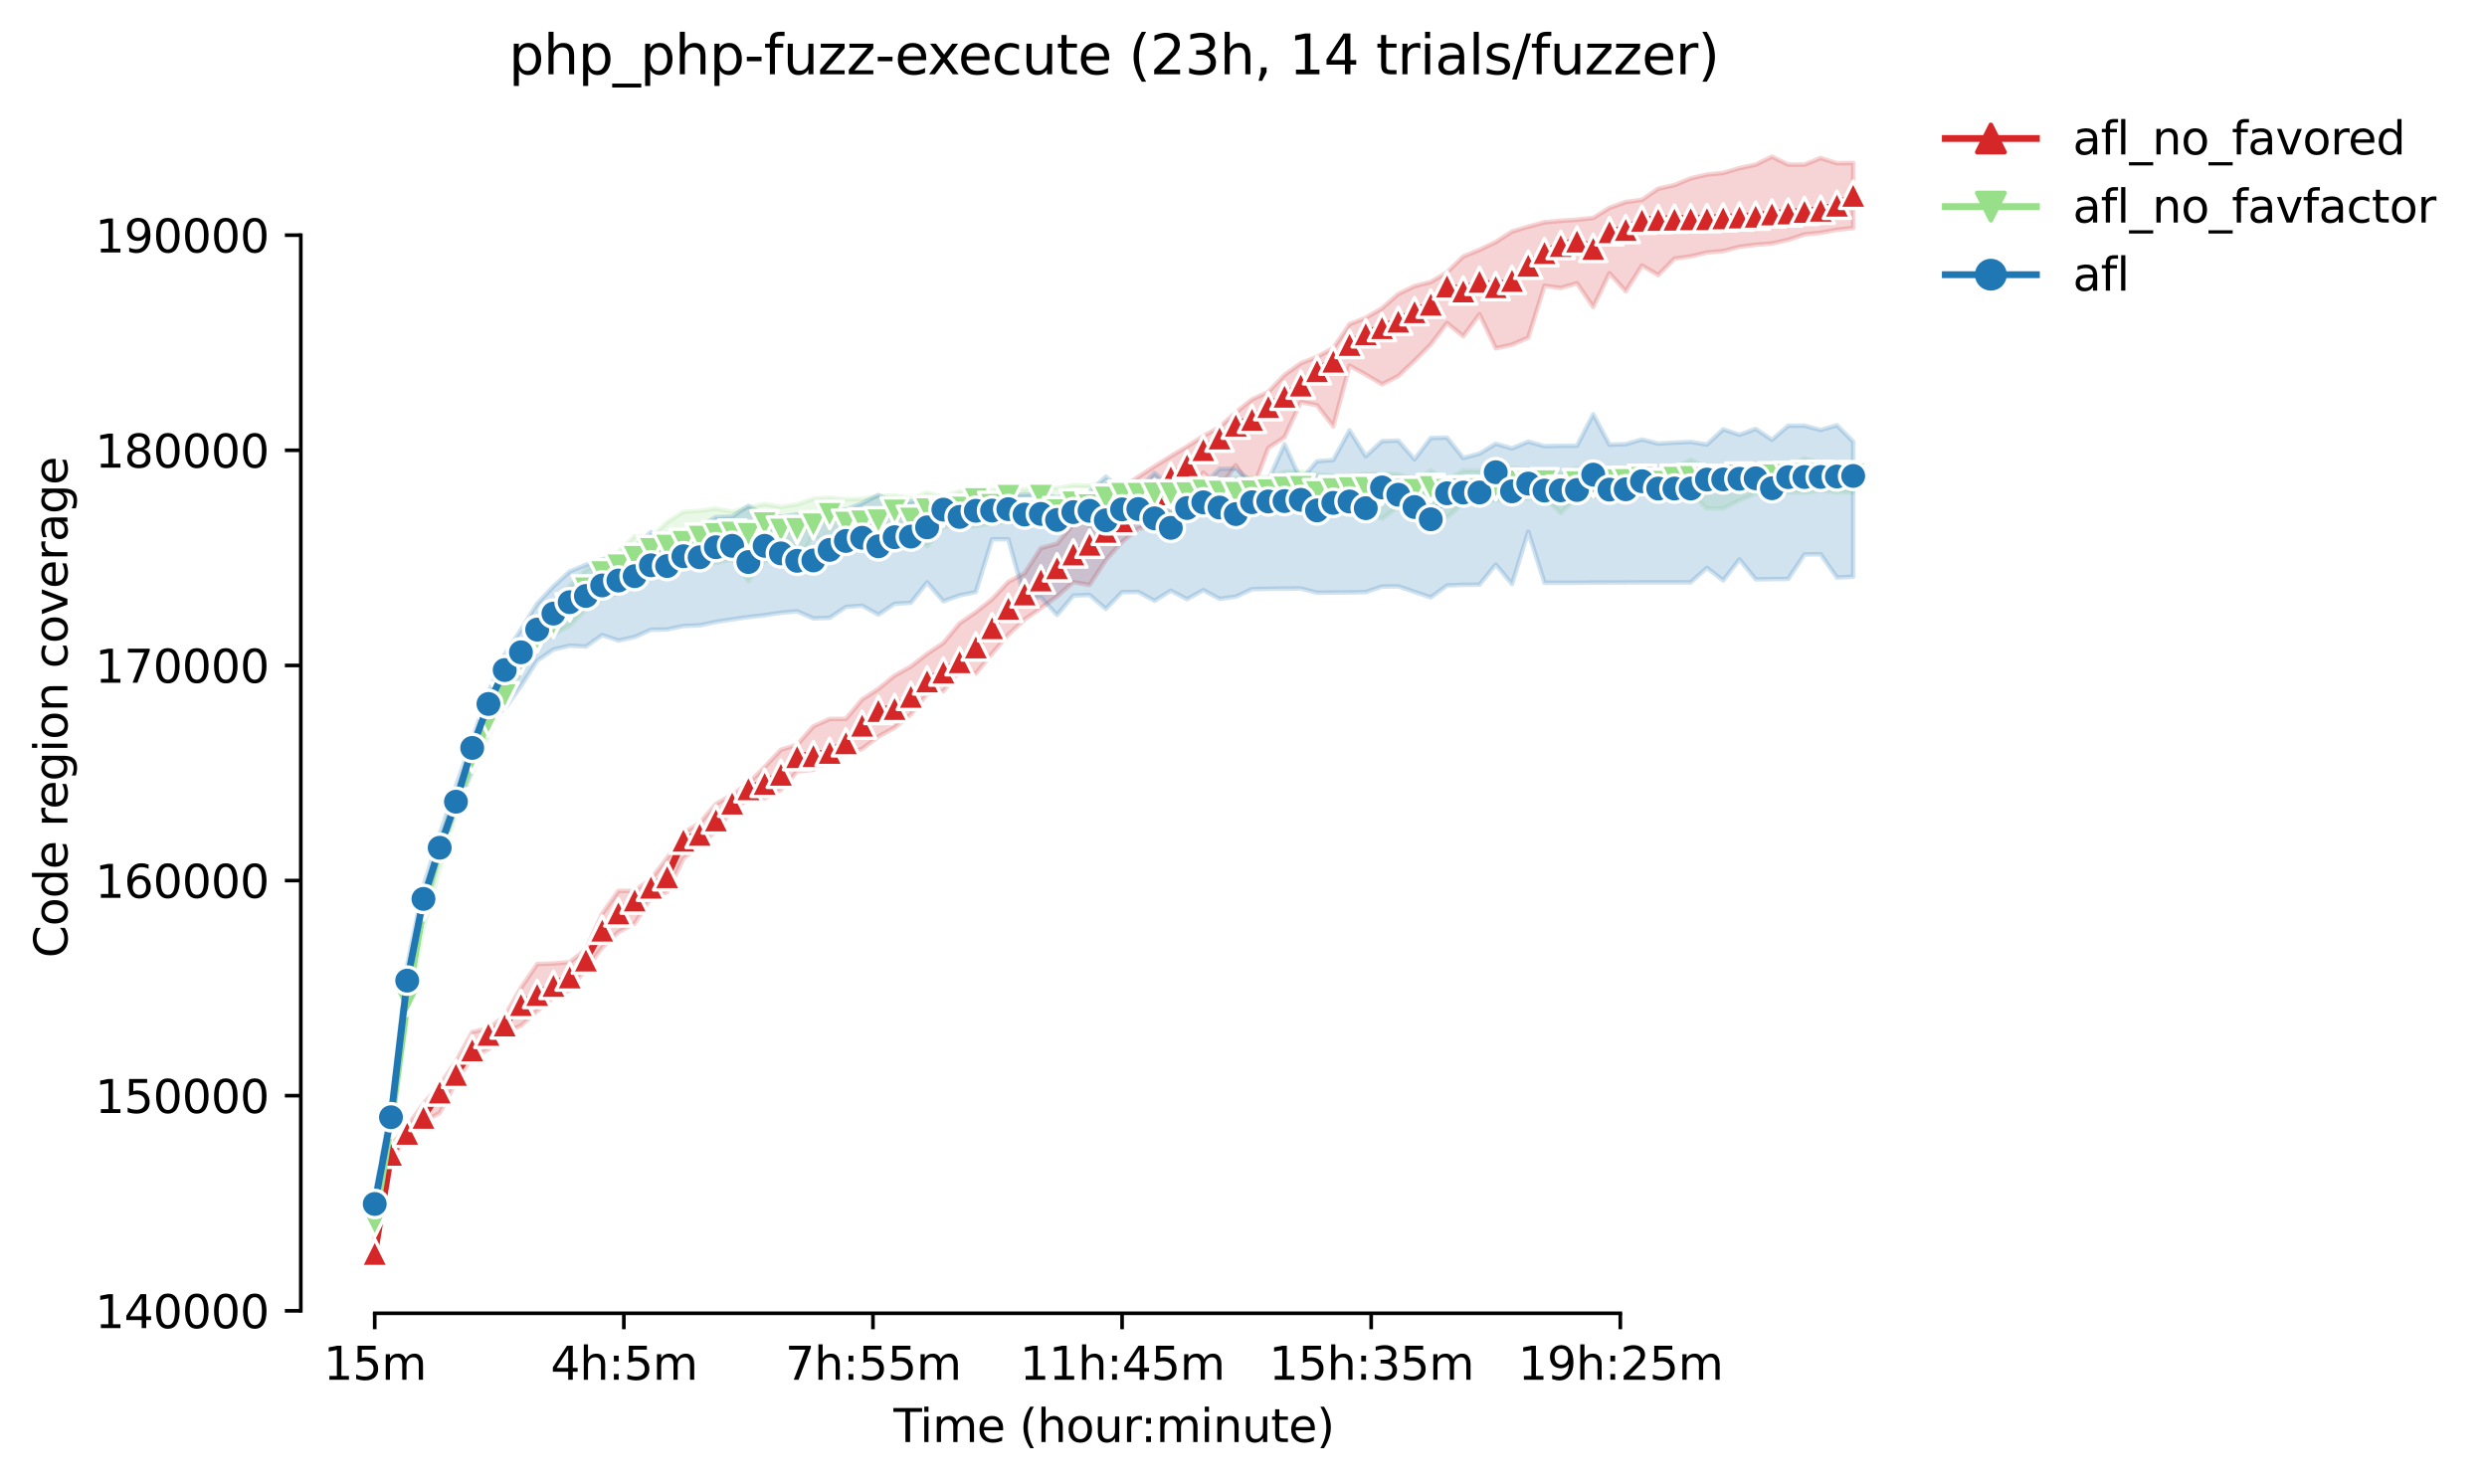 <?xml version="1.0" encoding="utf-8" standalone="no"?>
<!DOCTYPE svg PUBLIC "-//W3C//DTD SVG 1.1//EN"
  "http://www.w3.org/Graphics/SVG/1.1/DTD/svg11.dtd">
<svg height="325.986pt" version="1.1" viewBox="0 0 546.12 325.986" width="546.12pt" xmlns="http://www.w3.org/2000/svg" xmlns:xlink="http://www.w3.org/1999/xlink">
 <defs>
  <style type="text/css">*{stroke-linecap:butt;stroke-linejoin:round;}</style>
 </defs>
 <g id="figure_1">
  <g id="patch_1">
   <path d="M 0 325.986 
L 546.12 325.986 
L 546.12 0 
L 0 0 
z
" style="fill:#ffffff;"/>
  </g>
  <g id="axes_1">
   <g id="patch_2">
    <path d="M 66.053 288.43 
L 423.173 288.43 
L 423.173 22.318 
L 66.053 22.318 
z
" style="fill:#ffffff;"/>
   </g>
   <g id="PolyCollection_1">
    <defs>
     <path d="M 82.286 -55.341 
L 82.286 -49.652 
L 85.853 -70.933 
L 89.421 -76.691 
L 92.989 -79.594 
L 96.556 -81.545 
L 100.124 -88.297 
L 103.692 -93.863 
L 107.259 -95.517 
L 110.827 -99.235 
L 114.395 -100.729 
L 117.962 -103.951 
L 121.53 -106.975 
L 125.097 -108.525 
L 128.665 -113.226 
L 132.233 -117.847 
L 135.8 -121.282 
L 139.368 -123.153 
L 142.936 -128.792 
L 146.503 -130.047 
L 150.071 -137.408 
L 153.638 -140.413 
L 157.206 -143.453 
L 160.774 -147.954 
L 164.341 -150.472 
L 167.909 -150.647 
L 171.477 -152.518 
L 175.044 -156.544 
L 178.612 -156.927 
L 182.18 -159.369 
L 185.747 -160.371 
L 189.315 -161.5 
L 192.882 -164.217 
L 196.45 -166.178 
L 200.018 -169.079 
L 203.585 -173.52 
L 207.153 -174.198 
L 210.721 -178.644 
L 214.288 -178.075 
L 217.856 -182.469 
L 221.424 -186.618 
L 224.991 -189.935 
L 228.559 -192.42 
L 232.126 -195.014 
L 235.694 -198.132 
L 239.262 -197.518 
L 242.829 -202.985 
L 246.397 -206.973 
L 249.965 -209.883 
L 253.532 -210.313 
L 257.1 -212.024 
L 260.667 -216.276 
L 264.235 -222.173 
L 267.803 -218.818 
L 271.37 -223.815 
L 274.938 -218.152 
L 278.506 -227.606 
L 282.073 -229.971 
L 285.641 -237.688 
L 289.209 -236.971 
L 292.776 -232.355 
L 296.344 -245.689 
L 299.911 -243.718 
L 303.479 -241.585 
L 307.047 -243.395 
L 310.614 -246.78 
L 314.182 -250.35 
L 317.75 -255.044 
L 321.317 -252.129 
L 324.885 -256.953 
L 328.452 -249.497 
L 332.02 -250.281 
L 335.588 -251.841 
L 339.155 -263.223 
L 342.723 -262.743 
L 346.291 -263.773 
L 349.858 -258.555 
L 353.426 -265.968 
L 356.994 -262.023 
L 360.561 -267.664 
L 364.129 -265.571 
L 367.696 -269.19 
L 371.264 -269.677 
L 374.832 -270.532 
L 378.399 -270.858 
L 381.967 -271.78 
L 385.535 -272.228 
L 389.102 -272.507 
L 392.67 -273.308 
L 396.238 -274.501 
L 399.805 -274.856 
L 403.373 -275.526 
L 406.94 -275.904 
L 406.94 -290.196 
L 406.94 -290.196 
L 403.373 -290.13 
L 399.805 -291.277 
L 396.238 -289.833 
L 392.67 -289.833 
L 389.102 -291.572 
L 385.535 -289.829 
L 381.967 -289.065 
L 378.399 -288.01 
L 374.832 -287.646 
L 371.264 -286.81 
L 367.696 -285.335 
L 364.129 -284.546 
L 360.561 -282.101 
L 356.994 -281.607 
L 353.426 -280.336 
L 349.858 -278.111 
L 346.291 -277.733 
L 342.723 -277.483 
L 339.155 -277.166 
L 335.588 -276.197 
L 332.02 -275.134 
L 328.452 -272.824 
L 324.885 -271.112 
L 321.317 -269.649 
L 317.75 -266.176 
L 314.182 -264.051 
L 310.614 -263.138 
L 307.047 -261.408 
L 303.479 -258.29 
L 299.911 -256.187 
L 296.344 -254.775 
L 292.776 -249.535 
L 289.209 -247.628 
L 285.641 -246.204 
L 282.073 -243.648 
L 278.506 -239.905 
L 274.938 -238.271 
L 271.37 -235.401 
L 267.803 -232.185 
L 264.235 -230.215 
L 260.667 -227.914 
L 257.1 -225.792 
L 253.532 -223.571 
L 249.965 -221.247 
L 246.397 -218.965 
L 242.829 -214.296 
L 239.262 -213.446 
L 235.694 -210.852 
L 232.126 -206.585 
L 228.559 -205.612 
L 224.991 -200.107 
L 221.424 -198.184 
L 217.856 -194.386 
L 214.288 -191.551 
L 210.721 -189.075 
L 207.153 -184.77 
L 203.585 -182.38 
L 200.018 -179.597 
L 196.45 -177.6 
L 192.882 -174.697 
L 189.315 -172.359 
L 185.747 -168.101 
L 182.18 -168.087 
L 178.612 -166.466 
L 175.044 -162.412 
L 171.477 -161.321 
L 167.909 -157.527 
L 164.341 -153.969 
L 160.774 -151.422 
L 157.206 -149.405 
L 153.638 -145.204 
L 150.071 -143.083 
L 146.503 -137.54 
L 142.936 -132.929 
L 139.368 -130.35 
L 135.8 -130.306 
L 132.233 -125.317 
L 128.665 -117.472 
L 125.097 -114.672 
L 121.53 -114.379 
L 117.962 -114.256 
L 114.395 -109.035 
L 110.827 -102.841 
L 107.259 -100.119 
L 103.692 -99.325 
L 100.124 -92.88 
L 96.556 -87.674 
L 92.989 -83.587 
L 89.421 -78.658 
L 85.853 -74.411 
L 82.286 -55.341 
z
" id="m13bcffeb8b" style="stroke:#d62728;stroke-opacity:0.2;"/>
    </defs>
    <g clip-path="url(#p4936570879)">
     <use style="fill:#d62728;fill-opacity:0.2;stroke:#d62728;stroke-opacity:0.2;" x="0" xlink:href="#m13bcffeb8b" y="325.986"/>
    </g>
   </g>
   <g id="PolyCollection_2">
    <defs>
     <path d="M 82.286 -60.605 
L 82.286 -56.314 
L 85.853 -76.419 
L 89.421 -103.02 
L 92.989 -122.09 
L 96.556 -135.147 
L 100.124 -147.292 
L 103.692 -156.275 
L 107.259 -164.333 
L 110.827 -172.164 
L 114.395 -178.352 
L 117.962 -184.109 
L 121.53 -186.599 
L 125.097 -188.541 
L 128.665 -192.113 
L 132.233 -194.508 
L 135.8 -195.651 
L 139.368 -198.992 
L 142.936 -199.763 
L 146.503 -202.073 
L 150.071 -202.191 
L 153.638 -202.196 
L 157.206 -202.3 
L 160.774 -203.196 
L 164.341 -198.345 
L 167.909 -202.796 
L 171.477 -203.792 
L 175.044 -201.378 
L 178.612 -208.778 
L 182.18 -204.795 
L 185.747 -204.247 
L 189.315 -206.486 
L 192.882 -208.291 
L 196.45 -208.764 
L 200.018 -209.189 
L 203.585 -205.957 
L 207.153 -210.28 
L 210.721 -210.408 
L 214.288 -210.431 
L 217.856 -211.098 
L 221.424 -211.443 
L 224.991 -210.195 
L 228.559 -212.095 
L 232.126 -212.284 
L 235.694 -212.529 
L 239.262 -210.45 
L 242.829 -212.756 
L 246.397 -213.659 
L 249.965 -213.025 
L 253.532 -213.087 
L 257.1 -213.158 
L 260.667 -213.158 
L 264.235 -213.172 
L 267.803 -213.177 
L 271.37 -211.287 
L 274.938 -213.136 
L 278.506 -213.219 
L 282.073 -215.232 
L 285.641 -215.265 
L 289.209 -214.046 
L 292.776 -214.084 
L 296.344 -214.84 
L 299.911 -214.122 
L 303.479 -212.01 
L 307.047 -214.755 
L 310.614 -212.213 
L 314.182 -215.312 
L 317.75 -212.288 
L 321.317 -215.468 
L 324.885 -215.988 
L 328.452 -216.101 
L 332.02 -216.29 
L 335.588 -216.512 
L 339.155 -216.688 
L 342.723 -213.281 
L 346.291 -216.9 
L 349.858 -216.914 
L 353.426 -217.027 
L 356.994 -216.805 
L 360.561 -217.49 
L 364.129 -217.372 
L 367.696 -217.429 
L 371.264 -217.575 
L 374.832 -214.32 
L 378.399 -214.339 
L 381.967 -216.108 
L 385.535 -217.585 
L 389.102 -217.812 
L 392.67 -217.812 
L 396.238 -217.812 
L 399.805 -218.176 
L 403.373 -217.831 
L 406.94 -217.835 
L 406.94 -224.415 
L 406.94 -224.415 
L 403.373 -224.403 
L 399.805 -224.395 
L 396.238 -225.287 
L 392.67 -223.571 
L 389.102 -223.094 
L 385.535 -221.932 
L 381.967 -223.583 
L 378.399 -223.278 
L 374.832 -223.278 
L 371.264 -225.05 
L 367.696 -223.274 
L 364.129 -221.53 
L 360.561 -223.314 
L 356.994 -223.274 
L 353.426 -223.021 
L 349.858 -221.27 
L 346.291 -223.179 
L 342.723 -222.1 
L 339.155 -222.265 
L 335.588 -222.919 
L 332.02 -223.226 
L 328.452 -222.707 
L 324.885 -222.678 
L 321.317 -222.669 
L 317.75 -220.527 
L 314.182 -222.645 
L 310.614 -220.472 
L 307.047 -221.885 
L 303.479 -221.88 
L 299.911 -221.88 
L 296.344 -221.523 
L 292.776 -221.495 
L 289.209 -221.852 
L 285.641 -222.456 
L 282.073 -222.343 
L 278.506 -221.27 
L 274.938 -221.136 
L 271.37 -221.015 
L 267.803 -220.864 
L 264.235 -220.373 
L 260.667 -220.155 
L 257.1 -220.245 
L 253.532 -220.107 
L 249.965 -220.099 
L 246.397 -220.075 
L 242.829 -220.028 
L 239.262 -219.328 
L 235.694 -219.421 
L 232.126 -218.771 
L 228.559 -219.782 
L 224.991 -218.403 
L 221.424 -219.536 
L 217.856 -218.346 
L 214.288 -217.49 
L 210.721 -218.076 
L 207.153 -216.876 
L 203.585 -217.772 
L 200.018 -216.508 
L 196.45 -217.179 
L 192.882 -217.051 
L 189.315 -216.399 
L 185.747 -216.314 
L 182.18 -216.673 
L 178.612 -216.451 
L 175.044 -215.194 
L 171.477 -214.646 
L 167.909 -215.279 
L 164.341 -214.537 
L 160.774 -213.623 
L 157.206 -214.277 
L 153.638 -213.805 
L 150.071 -213.555 
L 146.503 -211.272 
L 142.936 -207.989 
L 139.368 -208.211 
L 135.8 -204.817 
L 132.233 -202.701 
L 128.665 -200.797 
L 125.097 -197.306 
L 121.53 -193.039 
L 117.962 -187.558 
L 114.395 -182.285 
L 110.827 -176.308 
L 107.259 -169.868 
L 103.692 -160.517 
L 100.124 -151.542 
L 96.556 -140.626 
L 92.989 -129.56 
L 89.421 -110.307 
L 85.853 -81.777 
L 82.286 -60.605 
z
" id="m69be6e7093" style="stroke:#98df8a;stroke-opacity:0.2;"/>
    </defs>
    <g clip-path="url(#p4936570879)">
     <use style="fill:#98df8a;fill-opacity:0.2;stroke:#98df8a;stroke-opacity:0.2;" x="0" xlink:href="#m69be6e7093" y="325.986"/>
    </g>
   </g>
   <g id="PolyCollection_3">
    <defs>
     <path d="M 82.286 -63.723 
L 82.286 -60.151 
L 85.853 -78.597 
L 89.421 -105.709 
L 92.989 -125.156 
L 96.556 -138.462 
L 100.124 -148.252 
L 103.692 -156.997 
L 107.259 -168.011 
L 110.827 -170.322 
L 114.395 -175.292 
L 117.962 -180.882 
L 121.53 -183.339 
L 125.097 -184.187 
L 128.665 -183.991 
L 132.233 -186.512 
L 135.8 -185.309 
L 139.368 -186.089 
L 142.936 -187.672 
L 146.503 -187.747 
L 150.071 -188.503 
L 153.638 -188.645 
L 157.206 -189.406 
L 160.774 -189.954 
L 164.341 -190.469 
L 167.909 -190.875 
L 171.477 -191.414 
L 175.044 -191.74 
L 178.612 -190.171 
L 182.18 -190.299 
L 185.747 -192.689 
L 189.315 -192.982 
L 192.882 -191.003 
L 196.45 -193.384 
L 200.018 -193.597 
L 203.585 -198.083 
L 207.153 -193.932 
L 210.721 -195.227 
L 214.288 -195.971 
L 217.856 -207.554 
L 221.424 -207.559 
L 224.991 -194.631 
L 228.559 -194.773 
L 232.126 -190.913 
L 235.694 -195.179 
L 239.262 -195.316 
L 242.829 -192.259 
L 246.397 -195.94 
L 249.965 -195.978 
L 253.532 -194.041 
L 257.1 -196.261 
L 260.667 -194.386 
L 264.235 -196.384 
L 267.803 -194.466 
L 271.37 -194.95 
L 274.938 -196.587 
L 278.506 -196.668 
L 282.073 -196.715 
L 285.641 -196.739 
L 289.209 -195.82 
L 292.776 -195.857 
L 296.344 -195.872 
L 299.911 -195.95 
L 303.479 -197.169 
L 307.047 -197.206 
L 310.614 -195.997 
L 314.182 -194.783 
L 317.75 -197.395 
L 321.317 -197.547 
L 324.885 -197.57 
L 328.452 -202.002 
L 332.02 -197.717 
L 335.588 -209.189 
L 339.155 -198 
L 342.723 -198 
L 346.291 -198 
L 349.858 -198.043 
L 353.426 -198.047 
L 356.994 -198.057 
L 360.561 -198.081 
L 364.129 -198.081 
L 367.696 -198.081 
L 371.264 -198.09 
L 374.832 -201.271 
L 378.399 -198.51 
L 381.967 -203.131 
L 385.535 -198.747 
L 389.102 -198.799 
L 392.67 -198.836 
L 396.238 -204.216 
L 399.805 -204.254 
L 403.373 -199.148 
L 406.94 -199.323 
L 406.94 -228.988 
L 406.94 -228.988 
L 403.373 -232.582 
L 399.805 -231.549 
L 396.238 -232.494 
L 392.67 -232.478 
L 389.102 -229.397 
L 385.535 -231.797 
L 381.967 -230.489 
L 378.399 -231.689 
L 374.832 -228.364 
L 371.264 -228.925 
L 367.696 -228.769 
L 364.129 -228.561 
L 360.561 -229.466 
L 356.994 -228.438 
L 353.426 -228.315 
L 349.858 -235.006 
L 346.291 -228.084 
L 342.723 -228.079 
L 339.155 -227.989 
L 335.588 -228.977 
L 332.02 -227.503 
L 328.452 -228.516 
L 324.885 -226.354 
L 321.317 -225.395 
L 317.75 -229.865 
L 314.182 -229.789 
L 310.614 -225.097 
L 307.047 -229.208 
L 303.479 -229.095 
L 299.911 -225.797 
L 296.344 -231.481 
L 292.776 -224.953 
L 289.209 -224.675 
L 285.641 -220.618 
L 282.073 -228.419 
L 278.506 -220.481 
L 274.938 -220.075 
L 271.37 -223.097 
L 267.803 -222.993 
L 264.235 -219.432 
L 260.667 -222.605 
L 257.1 -219.017 
L 253.532 -222.114 
L 249.965 -218.464 
L 246.397 -218.421 
L 242.829 -221.299 
L 239.262 -217.935 
L 235.694 -217.703 
L 232.126 -216.718 
L 228.559 -217.566 
L 224.991 -217.405 
L 221.424 -217.301 
L 217.856 -216.99 
L 214.288 -216.9 
L 210.721 -216.72 
L 207.153 -216.749 
L 203.585 -216.664 
L 200.018 -215.789 
L 196.45 -215.558 
L 192.882 -217.266 
L 189.315 -215.44 
L 185.747 -214.022 
L 182.18 -213.685 
L 178.612 -213.191 
L 175.044 -213.006 
L 171.477 -212.496 
L 167.909 -212.671 
L 164.341 -214.901 
L 160.774 -212.51 
L 157.206 -212.383 
L 153.638 -210.427 
L 150.071 -209.132 
L 146.503 -205.428 
L 142.936 -209.123 
L 139.368 -205.839 
L 135.8 -203.869 
L 132.233 -203.169 
L 128.665 -201.95 
L 125.097 -200.471 
L 121.53 -197.211 
L 117.962 -193.428 
L 114.395 -187.724 
L 110.827 -182.219 
L 107.259 -174.031 
L 103.692 -163.593 
L 100.124 -153.392 
L 96.556 -142.785 
L 92.989 -131.473 
L 89.421 -114.083 
L 85.853 -82.968 
L 82.286 -63.723 
z
" id="ma3961b8bfa" style="stroke:#1f77b4;stroke-opacity:0.2;"/>
    </defs>
    <g clip-path="url(#p4936570879)">
     <use style="fill:#1f77b4;fill-opacity:0.2;stroke:#1f77b4;stroke-opacity:0.2;" x="0" xlink:href="#ma3961b8bfa" y="325.986"/>
    </g>
   </g>
   <g id="matplotlib.axis_1">
    <g id="xtick_1">
     <g id="line2d_1">
      <defs>
       <path d="M 0 0 
L 0 3.5 
" id="m911dd07219" style="stroke:#000000;stroke-width:0.8;"/>
      </defs>
      <g>
       <use style="stroke:#000000;stroke-width:0.8;" x="82.286" xlink:href="#m911dd07219" y="288.43"/>
      </g>
     </g>
     <g id="text_1">
      <!-- 15m -->
      <g transform="translate(71.053 303.029)scale(0.1 -0.1)">
       <defs>
        <path d="M 794 531 
L 1825 531 
L 1825 4091 
L 703 3866 
L 703 4441 
L 1819 4666 
L 2450 4666 
L 2450 531 
L 3481 531 
L 3481 0 
L 794 0 
L 794 531 
z
" id="DejaVuSans-31" transform="scale(0.016)"/>
        <path d="M 691 4666 
L 3169 4666 
L 3169 4134 
L 1269 4134 
L 1269 2991 
Q 1406 3038 1543 3061 
Q 1681 3084 1819 3084 
Q 2600 3084 3056 2656 
Q 3513 2228 3513 1497 
Q 3513 744 3044 326 
Q 2575 -91 1722 -91 
Q 1428 -91 1123 -41 
Q 819 9 494 109 
L 494 744 
Q 775 591 1075 516 
Q 1375 441 1709 441 
Q 2250 441 2565 725 
Q 2881 1009 2881 1497 
Q 2881 1984 2565 2268 
Q 2250 2553 1709 2553 
Q 1456 2553 1204 2497 
Q 953 2441 691 2322 
L 691 4666 
z
" id="DejaVuSans-35" transform="scale(0.016)"/>
        <path d="M 3328 2828 
Q 3544 3216 3844 3400 
Q 4144 3584 4550 3584 
Q 5097 3584 5394 3201 
Q 5691 2819 5691 2113 
L 5691 0 
L 5113 0 
L 5113 2094 
Q 5113 2597 4934 2840 
Q 4756 3084 4391 3084 
Q 3944 3084 3684 2787 
Q 3425 2491 3425 1978 
L 3425 0 
L 2847 0 
L 2847 2094 
Q 2847 2600 2669 2842 
Q 2491 3084 2119 3084 
Q 1678 3084 1418 2786 
Q 1159 2488 1159 1978 
L 1159 0 
L 581 0 
L 581 3500 
L 1159 3500 
L 1159 2956 
Q 1356 3278 1631 3431 
Q 1906 3584 2284 3584 
Q 2666 3584 2933 3390 
Q 3200 3197 3328 2828 
z
" id="DejaVuSans-6d" transform="scale(0.016)"/>
       </defs>
       <use xlink:href="#DejaVuSans-31"/>
       <use x="63.623" xlink:href="#DejaVuSans-35"/>
       <use x="127.246" xlink:href="#DejaVuSans-6d"/>
      </g>
     </g>
    </g>
    <g id="xtick_2">
     <g id="line2d_2">
      <g>
       <use style="stroke:#000000;stroke-width:0.8;" x="136.99" xlink:href="#m911dd07219" y="288.43"/>
      </g>
     </g>
     <g id="text_2">
      <!-- 4h:5m -->
      <g transform="translate(120.904 303.029)scale(0.1 -0.1)">
       <defs>
        <path d="M 2419 4116 
L 825 1625 
L 2419 1625 
L 2419 4116 
z
M 2253 4666 
L 3047 4666 
L 3047 1625 
L 3713 1625 
L 3713 1100 
L 3047 1100 
L 3047 0 
L 2419 0 
L 2419 1100 
L 313 1100 
L 313 1709 
L 2253 4666 
z
" id="DejaVuSans-34" transform="scale(0.016)"/>
        <path d="M 3513 2113 
L 3513 0 
L 2938 0 
L 2938 2094 
Q 2938 2591 2744 2837 
Q 2550 3084 2163 3084 
Q 1697 3084 1428 2787 
Q 1159 2491 1159 1978 
L 1159 0 
L 581 0 
L 581 4863 
L 1159 4863 
L 1159 2956 
Q 1366 3272 1645 3428 
Q 1925 3584 2291 3584 
Q 2894 3584 3203 3211 
Q 3513 2838 3513 2113 
z
" id="DejaVuSans-68" transform="scale(0.016)"/>
        <path d="M 750 794 
L 1409 794 
L 1409 0 
L 750 0 
L 750 794 
z
M 750 3309 
L 1409 3309 
L 1409 2516 
L 750 2516 
L 750 3309 
z
" id="DejaVuSans-3a" transform="scale(0.016)"/>
       </defs>
       <use xlink:href="#DejaVuSans-34"/>
       <use x="63.623" xlink:href="#DejaVuSans-68"/>
       <use x="127.002" xlink:href="#DejaVuSans-3a"/>
       <use x="160.693" xlink:href="#DejaVuSans-35"/>
       <use x="224.316" xlink:href="#DejaVuSans-6d"/>
      </g>
     </g>
    </g>
    <g id="xtick_3">
     <g id="line2d_3">
      <g>
       <use style="stroke:#000000;stroke-width:0.8;" x="191.693" xlink:href="#m911dd07219" y="288.43"/>
      </g>
     </g>
     <g id="text_3">
      <!-- 7h:55m -->
      <g transform="translate(172.426 303.029)scale(0.1 -0.1)">
       <defs>
        <path d="M 525 4666 
L 3525 4666 
L 3525 4397 
L 1831 0 
L 1172 0 
L 2766 4134 
L 525 4134 
L 525 4666 
z
" id="DejaVuSans-37" transform="scale(0.016)"/>
       </defs>
       <use xlink:href="#DejaVuSans-37"/>
       <use x="63.623" xlink:href="#DejaVuSans-68"/>
       <use x="127.002" xlink:href="#DejaVuSans-3a"/>
       <use x="160.693" xlink:href="#DejaVuSans-35"/>
       <use x="224.316" xlink:href="#DejaVuSans-35"/>
       <use x="287.939" xlink:href="#DejaVuSans-6d"/>
      </g>
     </g>
    </g>
    <g id="xtick_4">
     <g id="line2d_4">
      <g>
       <use style="stroke:#000000;stroke-width:0.8;" x="246.397" xlink:href="#m911dd07219" y="288.43"/>
      </g>
     </g>
     <g id="text_4">
      <!-- 11h:45m -->
      <g transform="translate(223.949 303.029)scale(0.1 -0.1)">
       <use xlink:href="#DejaVuSans-31"/>
       <use x="63.623" xlink:href="#DejaVuSans-31"/>
       <use x="127.246" xlink:href="#DejaVuSans-68"/>
       <use x="190.625" xlink:href="#DejaVuSans-3a"/>
       <use x="224.316" xlink:href="#DejaVuSans-34"/>
       <use x="287.939" xlink:href="#DejaVuSans-35"/>
       <use x="351.562" xlink:href="#DejaVuSans-6d"/>
      </g>
     </g>
    </g>
    <g id="xtick_5">
     <g id="line2d_5">
      <g>
       <use style="stroke:#000000;stroke-width:0.8;" x="301.101" xlink:href="#m911dd07219" y="288.43"/>
      </g>
     </g>
     <g id="text_5">
      <!-- 15h:35m -->
      <g transform="translate(278.652 303.029)scale(0.1 -0.1)">
       <defs>
        <path d="M 2597 2516 
Q 3050 2419 3304 2112 
Q 3559 1806 3559 1356 
Q 3559 666 3084 287 
Q 2609 -91 1734 -91 
Q 1441 -91 1130 -33 
Q 819 25 488 141 
L 488 750 
Q 750 597 1062 519 
Q 1375 441 1716 441 
Q 2309 441 2620 675 
Q 2931 909 2931 1356 
Q 2931 1769 2642 2001 
Q 2353 2234 1838 2234 
L 1294 2234 
L 1294 2753 
L 1863 2753 
Q 2328 2753 2575 2939 
Q 2822 3125 2822 3475 
Q 2822 3834 2567 4026 
Q 2313 4219 1838 4219 
Q 1578 4219 1281 4162 
Q 984 4106 628 3988 
L 628 4550 
Q 988 4650 1302 4700 
Q 1616 4750 1894 4750 
Q 2613 4750 3031 4423 
Q 3450 4097 3450 3541 
Q 3450 3153 3228 2886 
Q 3006 2619 2597 2516 
z
" id="DejaVuSans-33" transform="scale(0.016)"/>
       </defs>
       <use xlink:href="#DejaVuSans-31"/>
       <use x="63.623" xlink:href="#DejaVuSans-35"/>
       <use x="127.246" xlink:href="#DejaVuSans-68"/>
       <use x="190.625" xlink:href="#DejaVuSans-3a"/>
       <use x="224.316" xlink:href="#DejaVuSans-33"/>
       <use x="287.939" xlink:href="#DejaVuSans-35"/>
       <use x="351.562" xlink:href="#DejaVuSans-6d"/>
      </g>
     </g>
    </g>
    <g id="xtick_6">
     <g id="line2d_6">
      <g>
       <use style="stroke:#000000;stroke-width:0.8;" x="355.804" xlink:href="#m911dd07219" y="288.43"/>
      </g>
     </g>
     <g id="text_6">
      <!-- 19h:25m -->
      <g transform="translate(333.356 303.029)scale(0.1 -0.1)">
       <defs>
        <path d="M 703 97 
L 703 672 
Q 941 559 1184 500 
Q 1428 441 1663 441 
Q 2288 441 2617 861 
Q 2947 1281 2994 2138 
Q 2813 1869 2534 1725 
Q 2256 1581 1919 1581 
Q 1219 1581 811 2004 
Q 403 2428 403 3163 
Q 403 3881 828 4315 
Q 1253 4750 1959 4750 
Q 2769 4750 3195 4129 
Q 3622 3509 3622 2328 
Q 3622 1225 3098 567 
Q 2575 -91 1691 -91 
Q 1453 -91 1209 -44 
Q 966 3 703 97 
z
M 1959 2075 
Q 2384 2075 2632 2365 
Q 2881 2656 2881 3163 
Q 2881 3666 2632 3958 
Q 2384 4250 1959 4250 
Q 1534 4250 1286 3958 
Q 1038 3666 1038 3163 
Q 1038 2656 1286 2365 
Q 1534 2075 1959 2075 
z
" id="DejaVuSans-39" transform="scale(0.016)"/>
        <path d="M 1228 531 
L 3431 531 
L 3431 0 
L 469 0 
L 469 531 
Q 828 903 1448 1529 
Q 2069 2156 2228 2338 
Q 2531 2678 2651 2914 
Q 2772 3150 2772 3378 
Q 2772 3750 2511 3984 
Q 2250 4219 1831 4219 
Q 1534 4219 1204 4116 
Q 875 4013 500 3803 
L 500 4441 
Q 881 4594 1212 4672 
Q 1544 4750 1819 4750 
Q 2544 4750 2975 4387 
Q 3406 4025 3406 3419 
Q 3406 3131 3298 2873 
Q 3191 2616 2906 2266 
Q 2828 2175 2409 1742 
Q 1991 1309 1228 531 
z
" id="DejaVuSans-32" transform="scale(0.016)"/>
       </defs>
       <use xlink:href="#DejaVuSans-31"/>
       <use x="63.623" xlink:href="#DejaVuSans-39"/>
       <use x="127.246" xlink:href="#DejaVuSans-68"/>
       <use x="190.625" xlink:href="#DejaVuSans-3a"/>
       <use x="224.316" xlink:href="#DejaVuSans-32"/>
       <use x="287.939" xlink:href="#DejaVuSans-35"/>
       <use x="351.562" xlink:href="#DejaVuSans-6d"/>
      </g>
     </g>
    </g>
    <g id="text_7">
     <!-- Time (hour:minute) -->
     <g transform="translate(196.206 316.707)scale(0.1 -0.1)">
      <defs>
       <path d="M -19 4666 
L 3928 4666 
L 3928 4134 
L 2272 4134 
L 2272 0 
L 1638 0 
L 1638 4134 
L -19 4134 
L -19 4666 
z
" id="DejaVuSans-54" transform="scale(0.016)"/>
       <path d="M 603 3500 
L 1178 3500 
L 1178 0 
L 603 0 
L 603 3500 
z
M 603 4863 
L 1178 4863 
L 1178 4134 
L 603 4134 
L 603 4863 
z
" id="DejaVuSans-69" transform="scale(0.016)"/>
       <path d="M 3597 1894 
L 3597 1613 
L 953 1613 
Q 991 1019 1311 708 
Q 1631 397 2203 397 
Q 2534 397 2845 478 
Q 3156 559 3463 722 
L 3463 178 
Q 3153 47 2828 -22 
Q 2503 -91 2169 -91 
Q 1331 -91 842 396 
Q 353 884 353 1716 
Q 353 2575 817 3079 
Q 1281 3584 2069 3584 
Q 2775 3584 3186 3129 
Q 3597 2675 3597 1894 
z
M 3022 2063 
Q 3016 2534 2758 2815 
Q 2500 3097 2075 3097 
Q 1594 3097 1305 2825 
Q 1016 2553 972 2059 
L 3022 2063 
z
" id="DejaVuSans-65" transform="scale(0.016)"/>
       <path id="DejaVuSans-20" transform="scale(0.016)"/>
       <path d="M 1984 4856 
Q 1566 4138 1362 3434 
Q 1159 2731 1159 2009 
Q 1159 1288 1364 580 
Q 1569 -128 1984 -844 
L 1484 -844 
Q 1016 -109 783 600 
Q 550 1309 550 2009 
Q 550 2706 781 3412 
Q 1013 4119 1484 4856 
L 1984 4856 
z
" id="DejaVuSans-28" transform="scale(0.016)"/>
       <path d="M 1959 3097 
Q 1497 3097 1228 2736 
Q 959 2375 959 1747 
Q 959 1119 1226 758 
Q 1494 397 1959 397 
Q 2419 397 2687 759 
Q 2956 1122 2956 1747 
Q 2956 2369 2687 2733 
Q 2419 3097 1959 3097 
z
M 1959 3584 
Q 2709 3584 3137 3096 
Q 3566 2609 3566 1747 
Q 3566 888 3137 398 
Q 2709 -91 1959 -91 
Q 1206 -91 779 398 
Q 353 888 353 1747 
Q 353 2609 779 3096 
Q 1206 3584 1959 3584 
z
" id="DejaVuSans-6f" transform="scale(0.016)"/>
       <path d="M 544 1381 
L 544 3500 
L 1119 3500 
L 1119 1403 
Q 1119 906 1312 657 
Q 1506 409 1894 409 
Q 2359 409 2629 706 
Q 2900 1003 2900 1516 
L 2900 3500 
L 3475 3500 
L 3475 0 
L 2900 0 
L 2900 538 
Q 2691 219 2414 64 
Q 2138 -91 1772 -91 
Q 1169 -91 856 284 
Q 544 659 544 1381 
z
M 1991 3584 
L 1991 3584 
z
" id="DejaVuSans-75" transform="scale(0.016)"/>
       <path d="M 2631 2963 
Q 2534 3019 2420 3045 
Q 2306 3072 2169 3072 
Q 1681 3072 1420 2755 
Q 1159 2438 1159 1844 
L 1159 0 
L 581 0 
L 581 3500 
L 1159 3500 
L 1159 2956 
Q 1341 3275 1631 3429 
Q 1922 3584 2338 3584 
Q 2397 3584 2469 3576 
Q 2541 3569 2628 3553 
L 2631 2963 
z
" id="DejaVuSans-72" transform="scale(0.016)"/>
       <path d="M 3513 2113 
L 3513 0 
L 2938 0 
L 2938 2094 
Q 2938 2591 2744 2837 
Q 2550 3084 2163 3084 
Q 1697 3084 1428 2787 
Q 1159 2491 1159 1978 
L 1159 0 
L 581 0 
L 581 3500 
L 1159 3500 
L 1159 2956 
Q 1366 3272 1645 3428 
Q 1925 3584 2291 3584 
Q 2894 3584 3203 3211 
Q 3513 2838 3513 2113 
z
" id="DejaVuSans-6e" transform="scale(0.016)"/>
       <path d="M 1172 4494 
L 1172 3500 
L 2356 3500 
L 2356 3053 
L 1172 3053 
L 1172 1153 
Q 1172 725 1289 603 
Q 1406 481 1766 481 
L 2356 481 
L 2356 0 
L 1766 0 
Q 1100 0 847 248 
Q 594 497 594 1153 
L 594 3053 
L 172 3053 
L 172 3500 
L 594 3500 
L 594 4494 
L 1172 4494 
z
" id="DejaVuSans-74" transform="scale(0.016)"/>
       <path d="M 513 4856 
L 1013 4856 
Q 1481 4119 1714 3412 
Q 1947 2706 1947 2009 
Q 1947 1309 1714 600 
Q 1481 -109 1013 -844 
L 513 -844 
Q 928 -128 1133 580 
Q 1338 1288 1338 2009 
Q 1338 2731 1133 3434 
Q 928 4138 513 4856 
z
" id="DejaVuSans-29" transform="scale(0.016)"/>
      </defs>
      <use xlink:href="#DejaVuSans-54"/>
      <use x="57.959" xlink:href="#DejaVuSans-69"/>
      <use x="85.742" xlink:href="#DejaVuSans-6d"/>
      <use x="183.154" xlink:href="#DejaVuSans-65"/>
      <use x="244.678" xlink:href="#DejaVuSans-20"/>
      <use x="276.465" xlink:href="#DejaVuSans-28"/>
      <use x="315.479" xlink:href="#DejaVuSans-68"/>
      <use x="378.857" xlink:href="#DejaVuSans-6f"/>
      <use x="440.039" xlink:href="#DejaVuSans-75"/>
      <use x="503.418" xlink:href="#DejaVuSans-72"/>
      <use x="542.781" xlink:href="#DejaVuSans-3a"/>
      <use x="576.473" xlink:href="#DejaVuSans-6d"/>
      <use x="673.885" xlink:href="#DejaVuSans-69"/>
      <use x="701.668" xlink:href="#DejaVuSans-6e"/>
      <use x="765.047" xlink:href="#DejaVuSans-75"/>
      <use x="828.426" xlink:href="#DejaVuSans-74"/>
      <use x="867.635" xlink:href="#DejaVuSans-65"/>
      <use x="929.158" xlink:href="#DejaVuSans-29"/>
     </g>
    </g>
   </g>
   <g id="matplotlib.axis_2">
    <g id="ytick_1">
     <g id="line2d_7">
      <defs>
       <path d="M 0 0 
L -3.5 0 
" id="mc276e1e7fb" style="stroke:#000000;stroke-width:0.8;"/>
      </defs>
      <g>
       <use style="stroke:#000000;stroke-width:0.8;" x="66.053" xlink:href="#mc276e1e7fb" y="287.891"/>
      </g>
     </g>
     <g id="text_8">
      <!-- 140000 -->
      <g transform="translate(20.878 291.69)scale(0.1 -0.1)">
       <defs>
        <path d="M 2034 4250 
Q 1547 4250 1301 3770 
Q 1056 3291 1056 2328 
Q 1056 1369 1301 889 
Q 1547 409 2034 409 
Q 2525 409 2770 889 
Q 3016 1369 3016 2328 
Q 3016 3291 2770 3770 
Q 2525 4250 2034 4250 
z
M 2034 4750 
Q 2819 4750 3233 4129 
Q 3647 3509 3647 2328 
Q 3647 1150 3233 529 
Q 2819 -91 2034 -91 
Q 1250 -91 836 529 
Q 422 1150 422 2328 
Q 422 3509 836 4129 
Q 1250 4750 2034 4750 
z
" id="DejaVuSans-30" transform="scale(0.016)"/>
       </defs>
       <use xlink:href="#DejaVuSans-31"/>
       <use x="63.623" xlink:href="#DejaVuSans-34"/>
       <use x="127.246" xlink:href="#DejaVuSans-30"/>
       <use x="190.869" xlink:href="#DejaVuSans-30"/>
       <use x="254.492" xlink:href="#DejaVuSans-30"/>
       <use x="318.115" xlink:href="#DejaVuSans-30"/>
      </g>
     </g>
    </g>
    <g id="ytick_2">
     <g id="line2d_8">
      <g>
       <use style="stroke:#000000;stroke-width:0.8;" x="66.053" xlink:href="#mc276e1e7fb" y="240.642"/>
      </g>
     </g>
     <g id="text_9">
      <!-- 150000 -->
      <g transform="translate(20.878 244.441)scale(0.1 -0.1)">
       <use xlink:href="#DejaVuSans-31"/>
       <use x="63.623" xlink:href="#DejaVuSans-35"/>
       <use x="127.246" xlink:href="#DejaVuSans-30"/>
       <use x="190.869" xlink:href="#DejaVuSans-30"/>
       <use x="254.492" xlink:href="#DejaVuSans-30"/>
       <use x="318.115" xlink:href="#DejaVuSans-30"/>
      </g>
     </g>
    </g>
    <g id="ytick_3">
     <g id="line2d_9">
      <g>
       <use style="stroke:#000000;stroke-width:0.8;" x="66.053" xlink:href="#mc276e1e7fb" y="193.393"/>
      </g>
     </g>
     <g id="text_10">
      <!-- 160000 -->
      <g transform="translate(20.878 197.192)scale(0.1 -0.1)">
       <defs>
        <path d="M 2113 2584 
Q 1688 2584 1439 2293 
Q 1191 2003 1191 1497 
Q 1191 994 1439 701 
Q 1688 409 2113 409 
Q 2538 409 2786 701 
Q 3034 994 3034 1497 
Q 3034 2003 2786 2293 
Q 2538 2584 2113 2584 
z
M 3366 4563 
L 3366 3988 
Q 3128 4100 2886 4159 
Q 2644 4219 2406 4219 
Q 1781 4219 1451 3797 
Q 1122 3375 1075 2522 
Q 1259 2794 1537 2939 
Q 1816 3084 2150 3084 
Q 2853 3084 3261 2657 
Q 3669 2231 3669 1497 
Q 3669 778 3244 343 
Q 2819 -91 2113 -91 
Q 1303 -91 875 529 
Q 447 1150 447 2328 
Q 447 3434 972 4092 
Q 1497 4750 2381 4750 
Q 2619 4750 2861 4703 
Q 3103 4656 3366 4563 
z
" id="DejaVuSans-36" transform="scale(0.016)"/>
       </defs>
       <use xlink:href="#DejaVuSans-31"/>
       <use x="63.623" xlink:href="#DejaVuSans-36"/>
       <use x="127.246" xlink:href="#DejaVuSans-30"/>
       <use x="190.869" xlink:href="#DejaVuSans-30"/>
       <use x="254.492" xlink:href="#DejaVuSans-30"/>
       <use x="318.115" xlink:href="#DejaVuSans-30"/>
      </g>
     </g>
    </g>
    <g id="ytick_4">
     <g id="line2d_10">
      <g>
       <use style="stroke:#000000;stroke-width:0.8;" x="66.053" xlink:href="#mc276e1e7fb" y="146.144"/>
      </g>
     </g>
     <g id="text_11">
      <!-- 170000 -->
      <g transform="translate(20.878 149.943)scale(0.1 -0.1)">
       <use xlink:href="#DejaVuSans-31"/>
       <use x="63.623" xlink:href="#DejaVuSans-37"/>
       <use x="127.246" xlink:href="#DejaVuSans-30"/>
       <use x="190.869" xlink:href="#DejaVuSans-30"/>
       <use x="254.492" xlink:href="#DejaVuSans-30"/>
       <use x="318.115" xlink:href="#DejaVuSans-30"/>
      </g>
     </g>
    </g>
    <g id="ytick_5">
     <g id="line2d_11">
      <g>
       <use style="stroke:#000000;stroke-width:0.8;" x="66.053" xlink:href="#mc276e1e7fb" y="98.895"/>
      </g>
     </g>
     <g id="text_12">
      <!-- 180000 -->
      <g transform="translate(20.878 102.694)scale(0.1 -0.1)">
       <defs>
        <path d="M 2034 2216 
Q 1584 2216 1326 1975 
Q 1069 1734 1069 1313 
Q 1069 891 1326 650 
Q 1584 409 2034 409 
Q 2484 409 2743 651 
Q 3003 894 3003 1313 
Q 3003 1734 2745 1975 
Q 2488 2216 2034 2216 
z
M 1403 2484 
Q 997 2584 770 2862 
Q 544 3141 544 3541 
Q 544 4100 942 4425 
Q 1341 4750 2034 4750 
Q 2731 4750 3128 4425 
Q 3525 4100 3525 3541 
Q 3525 3141 3298 2862 
Q 3072 2584 2669 2484 
Q 3125 2378 3379 2068 
Q 3634 1759 3634 1313 
Q 3634 634 3220 271 
Q 2806 -91 2034 -91 
Q 1263 -91 848 271 
Q 434 634 434 1313 
Q 434 1759 690 2068 
Q 947 2378 1403 2484 
z
M 1172 3481 
Q 1172 3119 1398 2916 
Q 1625 2713 2034 2713 
Q 2441 2713 2670 2916 
Q 2900 3119 2900 3481 
Q 2900 3844 2670 4047 
Q 2441 4250 2034 4250 
Q 1625 4250 1398 4047 
Q 1172 3844 1172 3481 
z
" id="DejaVuSans-38" transform="scale(0.016)"/>
       </defs>
       <use xlink:href="#DejaVuSans-31"/>
       <use x="63.623" xlink:href="#DejaVuSans-38"/>
       <use x="127.246" xlink:href="#DejaVuSans-30"/>
       <use x="190.869" xlink:href="#DejaVuSans-30"/>
       <use x="254.492" xlink:href="#DejaVuSans-30"/>
       <use x="318.115" xlink:href="#DejaVuSans-30"/>
      </g>
     </g>
    </g>
    <g id="ytick_6">
     <g id="line2d_12">
      <g>
       <use style="stroke:#000000;stroke-width:0.8;" x="66.053" xlink:href="#mc276e1e7fb" y="51.646"/>
      </g>
     </g>
     <g id="text_13">
      <!-- 190000 -->
      <g transform="translate(20.878 55.445)scale(0.1 -0.1)">
       <use xlink:href="#DejaVuSans-31"/>
       <use x="63.623" xlink:href="#DejaVuSans-39"/>
       <use x="127.246" xlink:href="#DejaVuSans-30"/>
       <use x="190.869" xlink:href="#DejaVuSans-30"/>
       <use x="254.492" xlink:href="#DejaVuSans-30"/>
       <use x="318.115" xlink:href="#DejaVuSans-30"/>
      </g>
     </g>
    </g>
    <g id="text_14">
     <!-- Code region coverage -->
     <g transform="translate(14.798 210.38)rotate(-90)scale(0.1 -0.1)">
      <defs>
       <path d="M 4122 4306 
L 4122 3641 
Q 3803 3938 3442 4084 
Q 3081 4231 2675 4231 
Q 1875 4231 1450 3742 
Q 1025 3253 1025 2328 
Q 1025 1406 1450 917 
Q 1875 428 2675 428 
Q 3081 428 3442 575 
Q 3803 722 4122 1019 
L 4122 359 
Q 3791 134 3420 21 
Q 3050 -91 2638 -91 
Q 1578 -91 968 557 
Q 359 1206 359 2328 
Q 359 3453 968 4101 
Q 1578 4750 2638 4750 
Q 3056 4750 3426 4639 
Q 3797 4528 4122 4306 
z
" id="DejaVuSans-43" transform="scale(0.016)"/>
       <path d="M 2906 2969 
L 2906 4863 
L 3481 4863 
L 3481 0 
L 2906 0 
L 2906 525 
Q 2725 213 2448 61 
Q 2172 -91 1784 -91 
Q 1150 -91 751 415 
Q 353 922 353 1747 
Q 353 2572 751 3078 
Q 1150 3584 1784 3584 
Q 2172 3584 2448 3432 
Q 2725 3281 2906 2969 
z
M 947 1747 
Q 947 1113 1208 752 
Q 1469 391 1925 391 
Q 2381 391 2643 752 
Q 2906 1113 2906 1747 
Q 2906 2381 2643 2742 
Q 2381 3103 1925 3103 
Q 1469 3103 1208 2742 
Q 947 2381 947 1747 
z
" id="DejaVuSans-64" transform="scale(0.016)"/>
       <path d="M 2906 1791 
Q 2906 2416 2648 2759 
Q 2391 3103 1925 3103 
Q 1463 3103 1205 2759 
Q 947 2416 947 1791 
Q 947 1169 1205 825 
Q 1463 481 1925 481 
Q 2391 481 2648 825 
Q 2906 1169 2906 1791 
z
M 3481 434 
Q 3481 -459 3084 -895 
Q 2688 -1331 1869 -1331 
Q 1566 -1331 1297 -1286 
Q 1028 -1241 775 -1147 
L 775 -588 
Q 1028 -725 1275 -790 
Q 1522 -856 1778 -856 
Q 2344 -856 2625 -561 
Q 2906 -266 2906 331 
L 2906 616 
Q 2728 306 2450 153 
Q 2172 0 1784 0 
Q 1141 0 747 490 
Q 353 981 353 1791 
Q 353 2603 747 3093 
Q 1141 3584 1784 3584 
Q 2172 3584 2450 3431 
Q 2728 3278 2906 2969 
L 2906 3500 
L 3481 3500 
L 3481 434 
z
" id="DejaVuSans-67" transform="scale(0.016)"/>
       <path d="M 3122 3366 
L 3122 2828 
Q 2878 2963 2633 3030 
Q 2388 3097 2138 3097 
Q 1578 3097 1268 2742 
Q 959 2388 959 1747 
Q 959 1106 1268 751 
Q 1578 397 2138 397 
Q 2388 397 2633 464 
Q 2878 531 3122 666 
L 3122 134 
Q 2881 22 2623 -34 
Q 2366 -91 2075 -91 
Q 1284 -91 818 406 
Q 353 903 353 1747 
Q 353 2603 823 3093 
Q 1294 3584 2113 3584 
Q 2378 3584 2631 3529 
Q 2884 3475 3122 3366 
z
" id="DejaVuSans-63" transform="scale(0.016)"/>
       <path d="M 191 3500 
L 800 3500 
L 1894 563 
L 2988 3500 
L 3597 3500 
L 2284 0 
L 1503 0 
L 191 3500 
z
" id="DejaVuSans-76" transform="scale(0.016)"/>
       <path d="M 2194 1759 
Q 1497 1759 1228 1600 
Q 959 1441 959 1056 
Q 959 750 1161 570 
Q 1363 391 1709 391 
Q 2188 391 2477 730 
Q 2766 1069 2766 1631 
L 2766 1759 
L 2194 1759 
z
M 3341 1997 
L 3341 0 
L 2766 0 
L 2766 531 
Q 2569 213 2275 61 
Q 1981 -91 1556 -91 
Q 1019 -91 701 211 
Q 384 513 384 1019 
Q 384 1609 779 1909 
Q 1175 2209 1959 2209 
L 2766 2209 
L 2766 2266 
Q 2766 2663 2505 2880 
Q 2244 3097 1772 3097 
Q 1472 3097 1187 3025 
Q 903 2953 641 2809 
L 641 3341 
Q 956 3463 1253 3523 
Q 1550 3584 1831 3584 
Q 2591 3584 2966 3190 
Q 3341 2797 3341 1997 
z
" id="DejaVuSans-61" transform="scale(0.016)"/>
      </defs>
      <use xlink:href="#DejaVuSans-43"/>
      <use x="69.824" xlink:href="#DejaVuSans-6f"/>
      <use x="131.006" xlink:href="#DejaVuSans-64"/>
      <use x="194.482" xlink:href="#DejaVuSans-65"/>
      <use x="256.006" xlink:href="#DejaVuSans-20"/>
      <use x="287.793" xlink:href="#DejaVuSans-72"/>
      <use x="326.656" xlink:href="#DejaVuSans-65"/>
      <use x="388.18" xlink:href="#DejaVuSans-67"/>
      <use x="451.656" xlink:href="#DejaVuSans-69"/>
      <use x="479.439" xlink:href="#DejaVuSans-6f"/>
      <use x="540.621" xlink:href="#DejaVuSans-6e"/>
      <use x="604" xlink:href="#DejaVuSans-20"/>
      <use x="635.787" xlink:href="#DejaVuSans-63"/>
      <use x="690.768" xlink:href="#DejaVuSans-6f"/>
      <use x="751.949" xlink:href="#DejaVuSans-76"/>
      <use x="811.129" xlink:href="#DejaVuSans-65"/>
      <use x="872.652" xlink:href="#DejaVuSans-72"/>
      <use x="913.766" xlink:href="#DejaVuSans-61"/>
      <use x="975.045" xlink:href="#DejaVuSans-67"/>
      <use x="1038.521" xlink:href="#DejaVuSans-65"/>
     </g>
    </g>
   </g>
   <g id="line2d_13">
    <path clip-path="url(#p4936570879)" d="M 82.286 275.165 
L 85.853 253.39 
L 89.421 248.797 
L 92.989 245.287 
L 96.556 239.721 
L 100.124 235.846 
L 103.692 230.46 
L 107.259 227.049 
L 110.827 224.991 
L 114.395 220.516 
L 117.962 218.293 
L 121.53 216.302 
L 125.097 214.461 
L 128.665 210.734 
L 132.233 204.178 
L 135.8 200.377 
L 139.368 197.551 
L 142.936 194.73 
L 146.503 192.439 
L 150.071 184.411 
L 153.638 183.133 
L 157.206 179.974 
L 160.774 176.275 
L 164.341 173.116 
L 167.909 171.935 
L 171.477 169.929 
L 175.044 166.06 
L 178.612 165.833 
L 182.18 165.122 
L 185.747 163.01 
L 189.315 159.154 
L 192.882 155.92 
L 196.45 155.492 
L 200.018 152.818 
L 203.585 149.423 
L 207.153 147.472 
L 210.721 145.218 
L 214.288 141.972 
L 217.856 137.755 
L 221.424 133.486 
L 224.991 130.332 
L 228.559 127.263 
L 232.126 124.591 
L 235.694 121.553 
L 239.262 119.41 
L 242.829 116.571 
L 246.397 114.249 
L 249.965 111.815 
L 253.532 108.342 
L 257.1 104.645 
L 260.667 102.046 
L 264.235 98.633 
L 267.803 96.088 
L 271.37 93.256 
L 274.938 91.978 
L 278.506 89.188 
L 282.073 86.905 
L 285.641 84.465 
L 289.209 81.306 
L 292.776 79.202 
L 296.344 75.535 
L 299.911 73.18 
L 303.479 71.833 
L 307.047 70.425 
L 310.614 68.341 
L 314.182 66.69 
L 317.75 62.688 
L 321.317 63.787 
L 324.885 61.672 
L 328.452 62.834 
L 332.02 61.464 
L 335.588 58.133 
L 339.155 55.357 
L 342.723 53.8 
L 346.291 52.837 
L 349.858 54.434 
L 353.426 50.784 
L 356.994 50.285 
L 360.561 48.256 
L 364.129 48.083 
L 367.696 48.019 
L 371.264 47.916 
L 374.832 47.906 
L 378.399 47.741 
L 381.967 47.549 
L 385.535 47.365 
L 389.102 46.869 
L 392.67 46.659 
L 396.238 46.319 
L 399.805 46.061 
L 403.373 44.958 
L 406.94 42.782 
" style="fill:none;stroke:#d62728;stroke-linecap:square;stroke-width:1.5;"/>
    <defs>
     <path d="M 0 -3 
L -3 3 
L 3 3 
z
" id="mc87f21dc1b" style="stroke:#ffffff;stroke-linejoin:miter;stroke-width:0.75;"/>
    </defs>
    <g clip-path="url(#p4936570879)">
     <use style="fill:#d62728;stroke:#ffffff;stroke-linejoin:miter;stroke-width:0.75;" x="82.286" xlink:href="#mc87f21dc1b" y="275.165"/>
     <use style="fill:#d62728;stroke:#ffffff;stroke-linejoin:miter;stroke-width:0.75;" x="85.853" xlink:href="#mc87f21dc1b" y="253.39"/>
     <use style="fill:#d62728;stroke:#ffffff;stroke-linejoin:miter;stroke-width:0.75;" x="89.421" xlink:href="#mc87f21dc1b" y="248.797"/>
     <use style="fill:#d62728;stroke:#ffffff;stroke-linejoin:miter;stroke-width:0.75;" x="92.989" xlink:href="#mc87f21dc1b" y="245.287"/>
     <use style="fill:#d62728;stroke:#ffffff;stroke-linejoin:miter;stroke-width:0.75;" x="96.556" xlink:href="#mc87f21dc1b" y="239.721"/>
     <use style="fill:#d62728;stroke:#ffffff;stroke-linejoin:miter;stroke-width:0.75;" x="100.124" xlink:href="#mc87f21dc1b" y="235.846"/>
     <use style="fill:#d62728;stroke:#ffffff;stroke-linejoin:miter;stroke-width:0.75;" x="103.692" xlink:href="#mc87f21dc1b" y="230.46"/>
     <use style="fill:#d62728;stroke:#ffffff;stroke-linejoin:miter;stroke-width:0.75;" x="107.259" xlink:href="#mc87f21dc1b" y="227.049"/>
     <use style="fill:#d62728;stroke:#ffffff;stroke-linejoin:miter;stroke-width:0.75;" x="110.827" xlink:href="#mc87f21dc1b" y="224.991"/>
     <use style="fill:#d62728;stroke:#ffffff;stroke-linejoin:miter;stroke-width:0.75;" x="114.395" xlink:href="#mc87f21dc1b" y="220.516"/>
     <use style="fill:#d62728;stroke:#ffffff;stroke-linejoin:miter;stroke-width:0.75;" x="117.962" xlink:href="#mc87f21dc1b" y="218.293"/>
     <use style="fill:#d62728;stroke:#ffffff;stroke-linejoin:miter;stroke-width:0.75;" x="121.53" xlink:href="#mc87f21dc1b" y="216.302"/>
     <use style="fill:#d62728;stroke:#ffffff;stroke-linejoin:miter;stroke-width:0.75;" x="125.097" xlink:href="#mc87f21dc1b" y="214.461"/>
     <use style="fill:#d62728;stroke:#ffffff;stroke-linejoin:miter;stroke-width:0.75;" x="128.665" xlink:href="#mc87f21dc1b" y="210.734"/>
     <use style="fill:#d62728;stroke:#ffffff;stroke-linejoin:miter;stroke-width:0.75;" x="132.233" xlink:href="#mc87f21dc1b" y="204.178"/>
     <use style="fill:#d62728;stroke:#ffffff;stroke-linejoin:miter;stroke-width:0.75;" x="135.8" xlink:href="#mc87f21dc1b" y="200.377"/>
     <use style="fill:#d62728;stroke:#ffffff;stroke-linejoin:miter;stroke-width:0.75;" x="139.368" xlink:href="#mc87f21dc1b" y="197.551"/>
     <use style="fill:#d62728;stroke:#ffffff;stroke-linejoin:miter;stroke-width:0.75;" x="142.936" xlink:href="#mc87f21dc1b" y="194.73"/>
     <use style="fill:#d62728;stroke:#ffffff;stroke-linejoin:miter;stroke-width:0.75;" x="146.503" xlink:href="#mc87f21dc1b" y="192.439"/>
     <use style="fill:#d62728;stroke:#ffffff;stroke-linejoin:miter;stroke-width:0.75;" x="150.071" xlink:href="#mc87f21dc1b" y="184.411"/>
     <use style="fill:#d62728;stroke:#ffffff;stroke-linejoin:miter;stroke-width:0.75;" x="153.638" xlink:href="#mc87f21dc1b" y="183.133"/>
     <use style="fill:#d62728;stroke:#ffffff;stroke-linejoin:miter;stroke-width:0.75;" x="157.206" xlink:href="#mc87f21dc1b" y="179.974"/>
     <use style="fill:#d62728;stroke:#ffffff;stroke-linejoin:miter;stroke-width:0.75;" x="160.774" xlink:href="#mc87f21dc1b" y="176.275"/>
     <use style="fill:#d62728;stroke:#ffffff;stroke-linejoin:miter;stroke-width:0.75;" x="164.341" xlink:href="#mc87f21dc1b" y="173.116"/>
     <use style="fill:#d62728;stroke:#ffffff;stroke-linejoin:miter;stroke-width:0.75;" x="167.909" xlink:href="#mc87f21dc1b" y="171.935"/>
     <use style="fill:#d62728;stroke:#ffffff;stroke-linejoin:miter;stroke-width:0.75;" x="171.477" xlink:href="#mc87f21dc1b" y="169.929"/>
     <use style="fill:#d62728;stroke:#ffffff;stroke-linejoin:miter;stroke-width:0.75;" x="175.044" xlink:href="#mc87f21dc1b" y="166.06"/>
     <use style="fill:#d62728;stroke:#ffffff;stroke-linejoin:miter;stroke-width:0.75;" x="178.612" xlink:href="#mc87f21dc1b" y="165.833"/>
     <use style="fill:#d62728;stroke:#ffffff;stroke-linejoin:miter;stroke-width:0.75;" x="182.18" xlink:href="#mc87f21dc1b" y="165.122"/>
     <use style="fill:#d62728;stroke:#ffffff;stroke-linejoin:miter;stroke-width:0.75;" x="185.747" xlink:href="#mc87f21dc1b" y="163.01"/>
     <use style="fill:#d62728;stroke:#ffffff;stroke-linejoin:miter;stroke-width:0.75;" x="189.315" xlink:href="#mc87f21dc1b" y="159.154"/>
     <use style="fill:#d62728;stroke:#ffffff;stroke-linejoin:miter;stroke-width:0.75;" x="192.882" xlink:href="#mc87f21dc1b" y="155.92"/>
     <use style="fill:#d62728;stroke:#ffffff;stroke-linejoin:miter;stroke-width:0.75;" x="196.45" xlink:href="#mc87f21dc1b" y="155.492"/>
     <use style="fill:#d62728;stroke:#ffffff;stroke-linejoin:miter;stroke-width:0.75;" x="200.018" xlink:href="#mc87f21dc1b" y="152.818"/>
     <use style="fill:#d62728;stroke:#ffffff;stroke-linejoin:miter;stroke-width:0.75;" x="203.585" xlink:href="#mc87f21dc1b" y="149.423"/>
     <use style="fill:#d62728;stroke:#ffffff;stroke-linejoin:miter;stroke-width:0.75;" x="207.153" xlink:href="#mc87f21dc1b" y="147.472"/>
     <use style="fill:#d62728;stroke:#ffffff;stroke-linejoin:miter;stroke-width:0.75;" x="210.721" xlink:href="#mc87f21dc1b" y="145.218"/>
     <use style="fill:#d62728;stroke:#ffffff;stroke-linejoin:miter;stroke-width:0.75;" x="214.288" xlink:href="#mc87f21dc1b" y="141.972"/>
     <use style="fill:#d62728;stroke:#ffffff;stroke-linejoin:miter;stroke-width:0.75;" x="217.856" xlink:href="#mc87f21dc1b" y="137.755"/>
     <use style="fill:#d62728;stroke:#ffffff;stroke-linejoin:miter;stroke-width:0.75;" x="221.424" xlink:href="#mc87f21dc1b" y="133.486"/>
     <use style="fill:#d62728;stroke:#ffffff;stroke-linejoin:miter;stroke-width:0.75;" x="224.991" xlink:href="#mc87f21dc1b" y="130.332"/>
     <use style="fill:#d62728;stroke:#ffffff;stroke-linejoin:miter;stroke-width:0.75;" x="228.559" xlink:href="#mc87f21dc1b" y="127.263"/>
     <use style="fill:#d62728;stroke:#ffffff;stroke-linejoin:miter;stroke-width:0.75;" x="232.126" xlink:href="#mc87f21dc1b" y="124.591"/>
     <use style="fill:#d62728;stroke:#ffffff;stroke-linejoin:miter;stroke-width:0.75;" x="235.694" xlink:href="#mc87f21dc1b" y="121.553"/>
     <use style="fill:#d62728;stroke:#ffffff;stroke-linejoin:miter;stroke-width:0.75;" x="239.262" xlink:href="#mc87f21dc1b" y="119.41"/>
     <use style="fill:#d62728;stroke:#ffffff;stroke-linejoin:miter;stroke-width:0.75;" x="242.829" xlink:href="#mc87f21dc1b" y="116.571"/>
     <use style="fill:#d62728;stroke:#ffffff;stroke-linejoin:miter;stroke-width:0.75;" x="246.397" xlink:href="#mc87f21dc1b" y="114.249"/>
     <use style="fill:#d62728;stroke:#ffffff;stroke-linejoin:miter;stroke-width:0.75;" x="249.965" xlink:href="#mc87f21dc1b" y="111.815"/>
     <use style="fill:#d62728;stroke:#ffffff;stroke-linejoin:miter;stroke-width:0.75;" x="253.532" xlink:href="#mc87f21dc1b" y="108.342"/>
     <use style="fill:#d62728;stroke:#ffffff;stroke-linejoin:miter;stroke-width:0.75;" x="257.1" xlink:href="#mc87f21dc1b" y="104.645"/>
     <use style="fill:#d62728;stroke:#ffffff;stroke-linejoin:miter;stroke-width:0.75;" x="260.667" xlink:href="#mc87f21dc1b" y="102.046"/>
     <use style="fill:#d62728;stroke:#ffffff;stroke-linejoin:miter;stroke-width:0.75;" x="264.235" xlink:href="#mc87f21dc1b" y="98.633"/>
     <use style="fill:#d62728;stroke:#ffffff;stroke-linejoin:miter;stroke-width:0.75;" x="267.803" xlink:href="#mc87f21dc1b" y="96.088"/>
     <use style="fill:#d62728;stroke:#ffffff;stroke-linejoin:miter;stroke-width:0.75;" x="271.37" xlink:href="#mc87f21dc1b" y="93.256"/>
     <use style="fill:#d62728;stroke:#ffffff;stroke-linejoin:miter;stroke-width:0.75;" x="274.938" xlink:href="#mc87f21dc1b" y="91.978"/>
     <use style="fill:#d62728;stroke:#ffffff;stroke-linejoin:miter;stroke-width:0.75;" x="278.506" xlink:href="#mc87f21dc1b" y="89.188"/>
     <use style="fill:#d62728;stroke:#ffffff;stroke-linejoin:miter;stroke-width:0.75;" x="282.073" xlink:href="#mc87f21dc1b" y="86.905"/>
     <use style="fill:#d62728;stroke:#ffffff;stroke-linejoin:miter;stroke-width:0.75;" x="285.641" xlink:href="#mc87f21dc1b" y="84.465"/>
     <use style="fill:#d62728;stroke:#ffffff;stroke-linejoin:miter;stroke-width:0.75;" x="289.209" xlink:href="#mc87f21dc1b" y="81.306"/>
     <use style="fill:#d62728;stroke:#ffffff;stroke-linejoin:miter;stroke-width:0.75;" x="292.776" xlink:href="#mc87f21dc1b" y="79.202"/>
     <use style="fill:#d62728;stroke:#ffffff;stroke-linejoin:miter;stroke-width:0.75;" x="296.344" xlink:href="#mc87f21dc1b" y="75.535"/>
     <use style="fill:#d62728;stroke:#ffffff;stroke-linejoin:miter;stroke-width:0.75;" x="299.911" xlink:href="#mc87f21dc1b" y="73.18"/>
     <use style="fill:#d62728;stroke:#ffffff;stroke-linejoin:miter;stroke-width:0.75;" x="303.479" xlink:href="#mc87f21dc1b" y="71.833"/>
     <use style="fill:#d62728;stroke:#ffffff;stroke-linejoin:miter;stroke-width:0.75;" x="307.047" xlink:href="#mc87f21dc1b" y="70.425"/>
     <use style="fill:#d62728;stroke:#ffffff;stroke-linejoin:miter;stroke-width:0.75;" x="310.614" xlink:href="#mc87f21dc1b" y="68.341"/>
     <use style="fill:#d62728;stroke:#ffffff;stroke-linejoin:miter;stroke-width:0.75;" x="314.182" xlink:href="#mc87f21dc1b" y="66.69"/>
     <use style="fill:#d62728;stroke:#ffffff;stroke-linejoin:miter;stroke-width:0.75;" x="317.75" xlink:href="#mc87f21dc1b" y="62.688"/>
     <use style="fill:#d62728;stroke:#ffffff;stroke-linejoin:miter;stroke-width:0.75;" x="321.317" xlink:href="#mc87f21dc1b" y="63.787"/>
     <use style="fill:#d62728;stroke:#ffffff;stroke-linejoin:miter;stroke-width:0.75;" x="324.885" xlink:href="#mc87f21dc1b" y="61.672"/>
     <use style="fill:#d62728;stroke:#ffffff;stroke-linejoin:miter;stroke-width:0.75;" x="328.452" xlink:href="#mc87f21dc1b" y="62.834"/>
     <use style="fill:#d62728;stroke:#ffffff;stroke-linejoin:miter;stroke-width:0.75;" x="332.02" xlink:href="#mc87f21dc1b" y="61.464"/>
     <use style="fill:#d62728;stroke:#ffffff;stroke-linejoin:miter;stroke-width:0.75;" x="335.588" xlink:href="#mc87f21dc1b" y="58.133"/>
     <use style="fill:#d62728;stroke:#ffffff;stroke-linejoin:miter;stroke-width:0.75;" x="339.155" xlink:href="#mc87f21dc1b" y="55.357"/>
     <use style="fill:#d62728;stroke:#ffffff;stroke-linejoin:miter;stroke-width:0.75;" x="342.723" xlink:href="#mc87f21dc1b" y="53.8"/>
     <use style="fill:#d62728;stroke:#ffffff;stroke-linejoin:miter;stroke-width:0.75;" x="346.291" xlink:href="#mc87f21dc1b" y="52.837"/>
     <use style="fill:#d62728;stroke:#ffffff;stroke-linejoin:miter;stroke-width:0.75;" x="349.858" xlink:href="#mc87f21dc1b" y="54.434"/>
     <use style="fill:#d62728;stroke:#ffffff;stroke-linejoin:miter;stroke-width:0.75;" x="353.426" xlink:href="#mc87f21dc1b" y="50.784"/>
     <use style="fill:#d62728;stroke:#ffffff;stroke-linejoin:miter;stroke-width:0.75;" x="356.994" xlink:href="#mc87f21dc1b" y="50.285"/>
     <use style="fill:#d62728;stroke:#ffffff;stroke-linejoin:miter;stroke-width:0.75;" x="360.561" xlink:href="#mc87f21dc1b" y="48.256"/>
     <use style="fill:#d62728;stroke:#ffffff;stroke-linejoin:miter;stroke-width:0.75;" x="364.129" xlink:href="#mc87f21dc1b" y="48.083"/>
     <use style="fill:#d62728;stroke:#ffffff;stroke-linejoin:miter;stroke-width:0.75;" x="367.696" xlink:href="#mc87f21dc1b" y="48.019"/>
     <use style="fill:#d62728;stroke:#ffffff;stroke-linejoin:miter;stroke-width:0.75;" x="371.264" xlink:href="#mc87f21dc1b" y="47.916"/>
     <use style="fill:#d62728;stroke:#ffffff;stroke-linejoin:miter;stroke-width:0.75;" x="374.832" xlink:href="#mc87f21dc1b" y="47.906"/>
     <use style="fill:#d62728;stroke:#ffffff;stroke-linejoin:miter;stroke-width:0.75;" x="378.399" xlink:href="#mc87f21dc1b" y="47.741"/>
     <use style="fill:#d62728;stroke:#ffffff;stroke-linejoin:miter;stroke-width:0.75;" x="381.967" xlink:href="#mc87f21dc1b" y="47.549"/>
     <use style="fill:#d62728;stroke:#ffffff;stroke-linejoin:miter;stroke-width:0.75;" x="385.535" xlink:href="#mc87f21dc1b" y="47.365"/>
     <use style="fill:#d62728;stroke:#ffffff;stroke-linejoin:miter;stroke-width:0.75;" x="389.102" xlink:href="#mc87f21dc1b" y="46.869"/>
     <use style="fill:#d62728;stroke:#ffffff;stroke-linejoin:miter;stroke-width:0.75;" x="392.67" xlink:href="#mc87f21dc1b" y="46.659"/>
     <use style="fill:#d62728;stroke:#ffffff;stroke-linejoin:miter;stroke-width:0.75;" x="396.238" xlink:href="#mc87f21dc1b" y="46.319"/>
     <use style="fill:#d62728;stroke:#ffffff;stroke-linejoin:miter;stroke-width:0.75;" x="399.805" xlink:href="#mc87f21dc1b" y="46.061"/>
     <use style="fill:#d62728;stroke:#ffffff;stroke-linejoin:miter;stroke-width:0.75;" x="403.373" xlink:href="#mc87f21dc1b" y="44.958"/>
     <use style="fill:#d62728;stroke:#ffffff;stroke-linejoin:miter;stroke-width:0.75;" x="406.94" xlink:href="#mc87f21dc1b" y="42.782"/>
    </g>
   </g>
   <g id="line2d_14">
    <path clip-path="url(#p4936570879)" d="M 82.286 268.633 
L 85.853 246.827 
L 89.421 220.046 
L 92.989 199.054 
L 96.556 186.237 
L 100.124 176.256 
L 103.692 166.572 
L 107.259 158.575 
L 110.827 152.896 
L 114.395 145.003 
L 117.962 140.205 
L 121.53 137.018 
L 125.097 133.406 
L 128.665 129.46 
L 132.233 125.895 
L 135.8 124.393 
L 139.368 122.524 
L 142.936 120.797 
L 146.503 120.067 
L 150.071 119.24 
L 153.638 118.092 
L 157.206 117.516 
L 160.774 117.195 
L 164.341 117.487 
L 167.909 115.144 
L 171.477 116.54 
L 175.044 116.394 
L 178.612 115.385 
L 182.18 113.098 
L 185.747 115.016 
L 189.315 114.738 
L 192.882 114.506 
L 196.45 112.347 
L 200.018 114.119 
L 203.585 112.063 
L 207.153 112.611 
L 210.721 111.702 
L 214.288 109.847 
L 217.856 111.109 
L 221.424 109.105 
L 224.991 112.63 
L 228.559 109.101 
L 232.126 112.276 
L 235.694 110.573 
L 239.262 111.189 
L 242.829 109.495 
L 246.397 108.675 
L 249.965 108.671 
L 253.532 108.605 
L 257.1 108.59 
L 260.667 108.543 
L 264.235 107.957 
L 267.803 108.194 
L 271.37 108.458 
L 274.938 108.139 
L 278.506 107.903 
L 282.073 107.296 
L 285.641 107.164 
L 289.209 108.316 
L 292.776 107.643 
L 296.344 107.433 
L 299.911 107.371 
L 303.479 107.811 
L 307.047 107.811 
L 310.614 107.811 
L 314.182 107.187 
L 317.75 107.811 
L 321.317 107.683 
L 324.885 107.65 
L 328.452 106.816 
L 332.02 105.996 
L 335.588 106.117 
L 339.155 105.928 
L 342.723 107.544 
L 346.291 106.119 
L 349.858 106.115 
L 353.426 105.668 
L 356.994 105.652 
L 360.561 105.17 
L 364.129 106.03 
L 367.696 105.155 
L 371.264 104.976 
L 374.832 105.207 
L 378.399 105.207 
L 381.967 104.685 
L 385.535 104.91 
L 389.102 104.631 
L 392.67 104.536 
L 396.238 104.343 
L 399.805 104.343 
L 403.373 104.407 
L 406.94 104.397 
" style="fill:none;stroke:#98df8a;stroke-linecap:square;stroke-width:1.5;"/>
    <defs>
     <path d="M -0 3 
L 3 -3 
L -3 -3 
z
" id="m3e7c11b313" style="stroke:#ffffff;stroke-linejoin:miter;stroke-width:0.75;"/>
    </defs>
    <g clip-path="url(#p4936570879)">
     <use style="fill:#98df8a;stroke:#ffffff;stroke-linejoin:miter;stroke-width:0.75;" x="82.286" xlink:href="#m3e7c11b313" y="268.633"/>
     <use style="fill:#98df8a;stroke:#ffffff;stroke-linejoin:miter;stroke-width:0.75;" x="85.853" xlink:href="#m3e7c11b313" y="246.827"/>
     <use style="fill:#98df8a;stroke:#ffffff;stroke-linejoin:miter;stroke-width:0.75;" x="89.421" xlink:href="#m3e7c11b313" y="220.046"/>
     <use style="fill:#98df8a;stroke:#ffffff;stroke-linejoin:miter;stroke-width:0.75;" x="92.989" xlink:href="#m3e7c11b313" y="199.054"/>
     <use style="fill:#98df8a;stroke:#ffffff;stroke-linejoin:miter;stroke-width:0.75;" x="96.556" xlink:href="#m3e7c11b313" y="186.237"/>
     <use style="fill:#98df8a;stroke:#ffffff;stroke-linejoin:miter;stroke-width:0.75;" x="100.124" xlink:href="#m3e7c11b313" y="176.256"/>
     <use style="fill:#98df8a;stroke:#ffffff;stroke-linejoin:miter;stroke-width:0.75;" x="103.692" xlink:href="#m3e7c11b313" y="166.572"/>
     <use style="fill:#98df8a;stroke:#ffffff;stroke-linejoin:miter;stroke-width:0.75;" x="107.259" xlink:href="#m3e7c11b313" y="158.575"/>
     <use style="fill:#98df8a;stroke:#ffffff;stroke-linejoin:miter;stroke-width:0.75;" x="110.827" xlink:href="#m3e7c11b313" y="152.896"/>
     <use style="fill:#98df8a;stroke:#ffffff;stroke-linejoin:miter;stroke-width:0.75;" x="114.395" xlink:href="#m3e7c11b313" y="145.003"/>
     <use style="fill:#98df8a;stroke:#ffffff;stroke-linejoin:miter;stroke-width:0.75;" x="117.962" xlink:href="#m3e7c11b313" y="140.205"/>
     <use style="fill:#98df8a;stroke:#ffffff;stroke-linejoin:miter;stroke-width:0.75;" x="121.53" xlink:href="#m3e7c11b313" y="137.018"/>
     <use style="fill:#98df8a;stroke:#ffffff;stroke-linejoin:miter;stroke-width:0.75;" x="125.097" xlink:href="#m3e7c11b313" y="133.406"/>
     <use style="fill:#98df8a;stroke:#ffffff;stroke-linejoin:miter;stroke-width:0.75;" x="128.665" xlink:href="#m3e7c11b313" y="129.46"/>
     <use style="fill:#98df8a;stroke:#ffffff;stroke-linejoin:miter;stroke-width:0.75;" x="132.233" xlink:href="#m3e7c11b313" y="125.895"/>
     <use style="fill:#98df8a;stroke:#ffffff;stroke-linejoin:miter;stroke-width:0.75;" x="135.8" xlink:href="#m3e7c11b313" y="124.393"/>
     <use style="fill:#98df8a;stroke:#ffffff;stroke-linejoin:miter;stroke-width:0.75;" x="139.368" xlink:href="#m3e7c11b313" y="122.524"/>
     <use style="fill:#98df8a;stroke:#ffffff;stroke-linejoin:miter;stroke-width:0.75;" x="142.936" xlink:href="#m3e7c11b313" y="120.797"/>
     <use style="fill:#98df8a;stroke:#ffffff;stroke-linejoin:miter;stroke-width:0.75;" x="146.503" xlink:href="#m3e7c11b313" y="120.067"/>
     <use style="fill:#98df8a;stroke:#ffffff;stroke-linejoin:miter;stroke-width:0.75;" x="150.071" xlink:href="#m3e7c11b313" y="119.24"/>
     <use style="fill:#98df8a;stroke:#ffffff;stroke-linejoin:miter;stroke-width:0.75;" x="153.638" xlink:href="#m3e7c11b313" y="118.092"/>
     <use style="fill:#98df8a;stroke:#ffffff;stroke-linejoin:miter;stroke-width:0.75;" x="157.206" xlink:href="#m3e7c11b313" y="117.516"/>
     <use style="fill:#98df8a;stroke:#ffffff;stroke-linejoin:miter;stroke-width:0.75;" x="160.774" xlink:href="#m3e7c11b313" y="117.195"/>
     <use style="fill:#98df8a;stroke:#ffffff;stroke-linejoin:miter;stroke-width:0.75;" x="164.341" xlink:href="#m3e7c11b313" y="117.487"/>
     <use style="fill:#98df8a;stroke:#ffffff;stroke-linejoin:miter;stroke-width:0.75;" x="167.909" xlink:href="#m3e7c11b313" y="115.144"/>
     <use style="fill:#98df8a;stroke:#ffffff;stroke-linejoin:miter;stroke-width:0.75;" x="171.477" xlink:href="#m3e7c11b313" y="116.54"/>
     <use style="fill:#98df8a;stroke:#ffffff;stroke-linejoin:miter;stroke-width:0.75;" x="175.044" xlink:href="#m3e7c11b313" y="116.394"/>
     <use style="fill:#98df8a;stroke:#ffffff;stroke-linejoin:miter;stroke-width:0.75;" x="178.612" xlink:href="#m3e7c11b313" y="115.385"/>
     <use style="fill:#98df8a;stroke:#ffffff;stroke-linejoin:miter;stroke-width:0.75;" x="182.18" xlink:href="#m3e7c11b313" y="113.098"/>
     <use style="fill:#98df8a;stroke:#ffffff;stroke-linejoin:miter;stroke-width:0.75;" x="185.747" xlink:href="#m3e7c11b313" y="115.016"/>
     <use style="fill:#98df8a;stroke:#ffffff;stroke-linejoin:miter;stroke-width:0.75;" x="189.315" xlink:href="#m3e7c11b313" y="114.738"/>
     <use style="fill:#98df8a;stroke:#ffffff;stroke-linejoin:miter;stroke-width:0.75;" x="192.882" xlink:href="#m3e7c11b313" y="114.506"/>
     <use style="fill:#98df8a;stroke:#ffffff;stroke-linejoin:miter;stroke-width:0.75;" x="196.45" xlink:href="#m3e7c11b313" y="112.347"/>
     <use style="fill:#98df8a;stroke:#ffffff;stroke-linejoin:miter;stroke-width:0.75;" x="200.018" xlink:href="#m3e7c11b313" y="114.119"/>
     <use style="fill:#98df8a;stroke:#ffffff;stroke-linejoin:miter;stroke-width:0.75;" x="203.585" xlink:href="#m3e7c11b313" y="112.063"/>
     <use style="fill:#98df8a;stroke:#ffffff;stroke-linejoin:miter;stroke-width:0.75;" x="207.153" xlink:href="#m3e7c11b313" y="112.611"/>
     <use style="fill:#98df8a;stroke:#ffffff;stroke-linejoin:miter;stroke-width:0.75;" x="210.721" xlink:href="#m3e7c11b313" y="111.702"/>
     <use style="fill:#98df8a;stroke:#ffffff;stroke-linejoin:miter;stroke-width:0.75;" x="214.288" xlink:href="#m3e7c11b313" y="109.847"/>
     <use style="fill:#98df8a;stroke:#ffffff;stroke-linejoin:miter;stroke-width:0.75;" x="217.856" xlink:href="#m3e7c11b313" y="111.109"/>
     <use style="fill:#98df8a;stroke:#ffffff;stroke-linejoin:miter;stroke-width:0.75;" x="221.424" xlink:href="#m3e7c11b313" y="109.105"/>
     <use style="fill:#98df8a;stroke:#ffffff;stroke-linejoin:miter;stroke-width:0.75;" x="224.991" xlink:href="#m3e7c11b313" y="112.63"/>
     <use style="fill:#98df8a;stroke:#ffffff;stroke-linejoin:miter;stroke-width:0.75;" x="228.559" xlink:href="#m3e7c11b313" y="109.101"/>
     <use style="fill:#98df8a;stroke:#ffffff;stroke-linejoin:miter;stroke-width:0.75;" x="232.126" xlink:href="#m3e7c11b313" y="112.276"/>
     <use style="fill:#98df8a;stroke:#ffffff;stroke-linejoin:miter;stroke-width:0.75;" x="235.694" xlink:href="#m3e7c11b313" y="110.573"/>
     <use style="fill:#98df8a;stroke:#ffffff;stroke-linejoin:miter;stroke-width:0.75;" x="239.262" xlink:href="#m3e7c11b313" y="111.189"/>
     <use style="fill:#98df8a;stroke:#ffffff;stroke-linejoin:miter;stroke-width:0.75;" x="242.829" xlink:href="#m3e7c11b313" y="109.495"/>
     <use style="fill:#98df8a;stroke:#ffffff;stroke-linejoin:miter;stroke-width:0.75;" x="246.397" xlink:href="#m3e7c11b313" y="108.675"/>
     <use style="fill:#98df8a;stroke:#ffffff;stroke-linejoin:miter;stroke-width:0.75;" x="249.965" xlink:href="#m3e7c11b313" y="108.671"/>
     <use style="fill:#98df8a;stroke:#ffffff;stroke-linejoin:miter;stroke-width:0.75;" x="253.532" xlink:href="#m3e7c11b313" y="108.605"/>
     <use style="fill:#98df8a;stroke:#ffffff;stroke-linejoin:miter;stroke-width:0.75;" x="257.1" xlink:href="#m3e7c11b313" y="108.59"/>
     <use style="fill:#98df8a;stroke:#ffffff;stroke-linejoin:miter;stroke-width:0.75;" x="260.667" xlink:href="#m3e7c11b313" y="108.543"/>
     <use style="fill:#98df8a;stroke:#ffffff;stroke-linejoin:miter;stroke-width:0.75;" x="264.235" xlink:href="#m3e7c11b313" y="107.957"/>
     <use style="fill:#98df8a;stroke:#ffffff;stroke-linejoin:miter;stroke-width:0.75;" x="267.803" xlink:href="#m3e7c11b313" y="108.194"/>
     <use style="fill:#98df8a;stroke:#ffffff;stroke-linejoin:miter;stroke-width:0.75;" x="271.37" xlink:href="#m3e7c11b313" y="108.458"/>
     <use style="fill:#98df8a;stroke:#ffffff;stroke-linejoin:miter;stroke-width:0.75;" x="274.938" xlink:href="#m3e7c11b313" y="108.139"/>
     <use style="fill:#98df8a;stroke:#ffffff;stroke-linejoin:miter;stroke-width:0.75;" x="278.506" xlink:href="#m3e7c11b313" y="107.903"/>
     <use style="fill:#98df8a;stroke:#ffffff;stroke-linejoin:miter;stroke-width:0.75;" x="282.073" xlink:href="#m3e7c11b313" y="107.296"/>
     <use style="fill:#98df8a;stroke:#ffffff;stroke-linejoin:miter;stroke-width:0.75;" x="285.641" xlink:href="#m3e7c11b313" y="107.164"/>
     <use style="fill:#98df8a;stroke:#ffffff;stroke-linejoin:miter;stroke-width:0.75;" x="289.209" xlink:href="#m3e7c11b313" y="108.316"/>
     <use style="fill:#98df8a;stroke:#ffffff;stroke-linejoin:miter;stroke-width:0.75;" x="292.776" xlink:href="#m3e7c11b313" y="107.643"/>
     <use style="fill:#98df8a;stroke:#ffffff;stroke-linejoin:miter;stroke-width:0.75;" x="296.344" xlink:href="#m3e7c11b313" y="107.433"/>
     <use style="fill:#98df8a;stroke:#ffffff;stroke-linejoin:miter;stroke-width:0.75;" x="299.911" xlink:href="#m3e7c11b313" y="107.371"/>
     <use style="fill:#98df8a;stroke:#ffffff;stroke-linejoin:miter;stroke-width:0.75;" x="303.479" xlink:href="#m3e7c11b313" y="107.811"/>
     <use style="fill:#98df8a;stroke:#ffffff;stroke-linejoin:miter;stroke-width:0.75;" x="307.047" xlink:href="#m3e7c11b313" y="107.811"/>
     <use style="fill:#98df8a;stroke:#ffffff;stroke-linejoin:miter;stroke-width:0.75;" x="310.614" xlink:href="#m3e7c11b313" y="107.811"/>
     <use style="fill:#98df8a;stroke:#ffffff;stroke-linejoin:miter;stroke-width:0.75;" x="314.182" xlink:href="#m3e7c11b313" y="107.187"/>
     <use style="fill:#98df8a;stroke:#ffffff;stroke-linejoin:miter;stroke-width:0.75;" x="317.75" xlink:href="#m3e7c11b313" y="107.811"/>
     <use style="fill:#98df8a;stroke:#ffffff;stroke-linejoin:miter;stroke-width:0.75;" x="321.317" xlink:href="#m3e7c11b313" y="107.683"/>
     <use style="fill:#98df8a;stroke:#ffffff;stroke-linejoin:miter;stroke-width:0.75;" x="324.885" xlink:href="#m3e7c11b313" y="107.65"/>
     <use style="fill:#98df8a;stroke:#ffffff;stroke-linejoin:miter;stroke-width:0.75;" x="328.452" xlink:href="#m3e7c11b313" y="106.816"/>
     <use style="fill:#98df8a;stroke:#ffffff;stroke-linejoin:miter;stroke-width:0.75;" x="332.02" xlink:href="#m3e7c11b313" y="105.996"/>
     <use style="fill:#98df8a;stroke:#ffffff;stroke-linejoin:miter;stroke-width:0.75;" x="335.588" xlink:href="#m3e7c11b313" y="106.117"/>
     <use style="fill:#98df8a;stroke:#ffffff;stroke-linejoin:miter;stroke-width:0.75;" x="339.155" xlink:href="#m3e7c11b313" y="105.928"/>
     <use style="fill:#98df8a;stroke:#ffffff;stroke-linejoin:miter;stroke-width:0.75;" x="342.723" xlink:href="#m3e7c11b313" y="107.544"/>
     <use style="fill:#98df8a;stroke:#ffffff;stroke-linejoin:miter;stroke-width:0.75;" x="346.291" xlink:href="#m3e7c11b313" y="106.119"/>
     <use style="fill:#98df8a;stroke:#ffffff;stroke-linejoin:miter;stroke-width:0.75;" x="349.858" xlink:href="#m3e7c11b313" y="106.115"/>
     <use style="fill:#98df8a;stroke:#ffffff;stroke-linejoin:miter;stroke-width:0.75;" x="353.426" xlink:href="#m3e7c11b313" y="105.668"/>
     <use style="fill:#98df8a;stroke:#ffffff;stroke-linejoin:miter;stroke-width:0.75;" x="356.994" xlink:href="#m3e7c11b313" y="105.652"/>
     <use style="fill:#98df8a;stroke:#ffffff;stroke-linejoin:miter;stroke-width:0.75;" x="360.561" xlink:href="#m3e7c11b313" y="105.17"/>
     <use style="fill:#98df8a;stroke:#ffffff;stroke-linejoin:miter;stroke-width:0.75;" x="364.129" xlink:href="#m3e7c11b313" y="106.03"/>
     <use style="fill:#98df8a;stroke:#ffffff;stroke-linejoin:miter;stroke-width:0.75;" x="367.696" xlink:href="#m3e7c11b313" y="105.155"/>
     <use style="fill:#98df8a;stroke:#ffffff;stroke-linejoin:miter;stroke-width:0.75;" x="371.264" xlink:href="#m3e7c11b313" y="104.976"/>
     <use style="fill:#98df8a;stroke:#ffffff;stroke-linejoin:miter;stroke-width:0.75;" x="374.832" xlink:href="#m3e7c11b313" y="105.207"/>
     <use style="fill:#98df8a;stroke:#ffffff;stroke-linejoin:miter;stroke-width:0.75;" x="378.399" xlink:href="#m3e7c11b313" y="105.207"/>
     <use style="fill:#98df8a;stroke:#ffffff;stroke-linejoin:miter;stroke-width:0.75;" x="381.967" xlink:href="#m3e7c11b313" y="104.685"/>
     <use style="fill:#98df8a;stroke:#ffffff;stroke-linejoin:miter;stroke-width:0.75;" x="385.535" xlink:href="#m3e7c11b313" y="104.91"/>
     <use style="fill:#98df8a;stroke:#ffffff;stroke-linejoin:miter;stroke-width:0.75;" x="389.102" xlink:href="#m3e7c11b313" y="104.631"/>
     <use style="fill:#98df8a;stroke:#ffffff;stroke-linejoin:miter;stroke-width:0.75;" x="392.67" xlink:href="#m3e7c11b313" y="104.536"/>
     <use style="fill:#98df8a;stroke:#ffffff;stroke-linejoin:miter;stroke-width:0.75;" x="396.238" xlink:href="#m3e7c11b313" y="104.343"/>
     <use style="fill:#98df8a;stroke:#ffffff;stroke-linejoin:miter;stroke-width:0.75;" x="399.805" xlink:href="#m3e7c11b313" y="104.343"/>
     <use style="fill:#98df8a;stroke:#ffffff;stroke-linejoin:miter;stroke-width:0.75;" x="403.373" xlink:href="#m3e7c11b313" y="104.407"/>
     <use style="fill:#98df8a;stroke:#ffffff;stroke-linejoin:miter;stroke-width:0.75;" x="406.94" xlink:href="#m3e7c11b313" y="104.397"/>
    </g>
   </g>
   <g id="line2d_15">
    <path clip-path="url(#p4936570879)" d="M 82.286 264.423 
L 85.853 245.372 
L 89.421 215.369 
L 92.989 197.423 
L 96.556 186.188 
L 100.124 176.076 
L 103.692 164.264 
L 107.259 154.606 
L 110.827 147.158 
L 114.395 143.262 
L 117.962 138.275 
L 121.53 134.764 
L 125.097 132.253 
L 128.665 130.887 
L 132.233 128.579 
L 135.8 127.502 
L 139.368 126.54 
L 142.936 124.154 
L 146.503 124.317 
L 150.071 122.156 
L 153.638 122.392 
L 157.206 120.181 
L 160.774 119.874 
L 164.341 123.441 
L 167.909 119.874 
L 171.477 121.539 
L 175.044 123.167 
L 178.612 123.086 
L 182.18 120.769 
L 185.747 118.801 
L 189.315 118.102 
L 192.882 119.98 
L 196.45 117.979 
L 200.018 117.847 
L 203.585 115.817 
L 207.153 111.926 
L 210.721 113.526 
L 214.288 112.177 
L 217.856 112.134 
L 221.424 111.818 
L 224.991 113.004 
L 228.559 112.866 
L 232.126 114.187 
L 235.694 112.47 
L 239.262 112.191 
L 242.829 114.27 
L 246.397 111.87 
L 249.965 111.799 
L 253.532 113.837 
L 257.1 115.928 
L 260.667 111.572 
L 264.235 110.324 
L 267.803 111.468 
L 271.37 112.902 
L 274.938 110.296 
L 278.506 110.135 
L 282.073 110.046 
L 285.641 109.776 
L 289.209 112.094 
L 292.776 110.443 
L 296.344 110.14 
L 299.911 111.607 
L 303.479 107.055 
L 307.047 108.652 
L 310.614 111.355 
L 314.182 114.048 
L 317.75 108.335 
L 321.317 108.175 
L 324.885 108.16 
L 328.452 103.712 
L 332.02 107.91 
L 335.588 106.207 
L 339.155 107.745 
L 342.723 107.688 
L 346.291 107.612 
L 349.858 104.239 
L 353.426 107.532 
L 356.994 107.461 
L 360.561 105.689 
L 364.129 107.296 
L 367.696 107.291 
L 371.264 107.291 
L 374.832 105.323 
L 378.399 105.297 
L 381.967 105.153 
L 385.535 105.049 
L 389.102 107.23 
L 392.67 104.792 
L 396.238 104.768 
L 399.805 104.744 
L 403.373 104.652 
L 406.94 104.527 
" style="fill:none;stroke:#1f77b4;stroke-linecap:square;stroke-width:1.5;"/>
    <defs>
     <path d="M 0 3 
C 0.796 3 1.559 2.684 2.121 2.121 
C 2.684 1.559 3 0.796 3 0 
C 3 -0.796 2.684 -1.559 2.121 -2.121 
C 1.559 -2.684 0.796 -3 0 -3 
C -0.796 -3 -1.559 -2.684 -2.121 -2.121 
C -2.684 -1.559 -3 -0.796 -3 0 
C -3 0.796 -2.684 1.559 -2.121 2.121 
C -1.559 2.684 -0.796 3 0 3 
z
" id="m51fc8994ed" style="stroke:#ffffff;stroke-width:0.75;"/>
    </defs>
    <g clip-path="url(#p4936570879)">
     <use style="fill:#1f77b4;stroke:#ffffff;stroke-width:0.75;" x="82.286" xlink:href="#m51fc8994ed" y="264.423"/>
     <use style="fill:#1f77b4;stroke:#ffffff;stroke-width:0.75;" x="85.853" xlink:href="#m51fc8994ed" y="245.372"/>
     <use style="fill:#1f77b4;stroke:#ffffff;stroke-width:0.75;" x="89.421" xlink:href="#m51fc8994ed" y="215.369"/>
     <use style="fill:#1f77b4;stroke:#ffffff;stroke-width:0.75;" x="92.989" xlink:href="#m51fc8994ed" y="197.423"/>
     <use style="fill:#1f77b4;stroke:#ffffff;stroke-width:0.75;" x="96.556" xlink:href="#m51fc8994ed" y="186.188"/>
     <use style="fill:#1f77b4;stroke:#ffffff;stroke-width:0.75;" x="100.124" xlink:href="#m51fc8994ed" y="176.076"/>
     <use style="fill:#1f77b4;stroke:#ffffff;stroke-width:0.75;" x="103.692" xlink:href="#m51fc8994ed" y="164.264"/>
     <use style="fill:#1f77b4;stroke:#ffffff;stroke-width:0.75;" x="107.259" xlink:href="#m51fc8994ed" y="154.606"/>
     <use style="fill:#1f77b4;stroke:#ffffff;stroke-width:0.75;" x="110.827" xlink:href="#m51fc8994ed" y="147.158"/>
     <use style="fill:#1f77b4;stroke:#ffffff;stroke-width:0.75;" x="114.395" xlink:href="#m51fc8994ed" y="143.262"/>
     <use style="fill:#1f77b4;stroke:#ffffff;stroke-width:0.75;" x="117.962" xlink:href="#m51fc8994ed" y="138.275"/>
     <use style="fill:#1f77b4;stroke:#ffffff;stroke-width:0.75;" x="121.53" xlink:href="#m51fc8994ed" y="134.764"/>
     <use style="fill:#1f77b4;stroke:#ffffff;stroke-width:0.75;" x="125.097" xlink:href="#m51fc8994ed" y="132.253"/>
     <use style="fill:#1f77b4;stroke:#ffffff;stroke-width:0.75;" x="128.665" xlink:href="#m51fc8994ed" y="130.887"/>
     <use style="fill:#1f77b4;stroke:#ffffff;stroke-width:0.75;" x="132.233" xlink:href="#m51fc8994ed" y="128.579"/>
     <use style="fill:#1f77b4;stroke:#ffffff;stroke-width:0.75;" x="135.8" xlink:href="#m51fc8994ed" y="127.502"/>
     <use style="fill:#1f77b4;stroke:#ffffff;stroke-width:0.75;" x="139.368" xlink:href="#m51fc8994ed" y="126.54"/>
     <use style="fill:#1f77b4;stroke:#ffffff;stroke-width:0.75;" x="142.936" xlink:href="#m51fc8994ed" y="124.154"/>
     <use style="fill:#1f77b4;stroke:#ffffff;stroke-width:0.75;" x="146.503" xlink:href="#m51fc8994ed" y="124.317"/>
     <use style="fill:#1f77b4;stroke:#ffffff;stroke-width:0.75;" x="150.071" xlink:href="#m51fc8994ed" y="122.156"/>
     <use style="fill:#1f77b4;stroke:#ffffff;stroke-width:0.75;" x="153.638" xlink:href="#m51fc8994ed" y="122.392"/>
     <use style="fill:#1f77b4;stroke:#ffffff;stroke-width:0.75;" x="157.206" xlink:href="#m51fc8994ed" y="120.181"/>
     <use style="fill:#1f77b4;stroke:#ffffff;stroke-width:0.75;" x="160.774" xlink:href="#m51fc8994ed" y="119.874"/>
     <use style="fill:#1f77b4;stroke:#ffffff;stroke-width:0.75;" x="164.341" xlink:href="#m51fc8994ed" y="123.441"/>
     <use style="fill:#1f77b4;stroke:#ffffff;stroke-width:0.75;" x="167.909" xlink:href="#m51fc8994ed" y="119.874"/>
     <use style="fill:#1f77b4;stroke:#ffffff;stroke-width:0.75;" x="171.477" xlink:href="#m51fc8994ed" y="121.539"/>
     <use style="fill:#1f77b4;stroke:#ffffff;stroke-width:0.75;" x="175.044" xlink:href="#m51fc8994ed" y="123.167"/>
     <use style="fill:#1f77b4;stroke:#ffffff;stroke-width:0.75;" x="178.612" xlink:href="#m51fc8994ed" y="123.086"/>
     <use style="fill:#1f77b4;stroke:#ffffff;stroke-width:0.75;" x="182.18" xlink:href="#m51fc8994ed" y="120.769"/>
     <use style="fill:#1f77b4;stroke:#ffffff;stroke-width:0.75;" x="185.747" xlink:href="#m51fc8994ed" y="118.801"/>
     <use style="fill:#1f77b4;stroke:#ffffff;stroke-width:0.75;" x="189.315" xlink:href="#m51fc8994ed" y="118.102"/>
     <use style="fill:#1f77b4;stroke:#ffffff;stroke-width:0.75;" x="192.882" xlink:href="#m51fc8994ed" y="119.98"/>
     <use style="fill:#1f77b4;stroke:#ffffff;stroke-width:0.75;" x="196.45" xlink:href="#m51fc8994ed" y="117.979"/>
     <use style="fill:#1f77b4;stroke:#ffffff;stroke-width:0.75;" x="200.018" xlink:href="#m51fc8994ed" y="117.847"/>
     <use style="fill:#1f77b4;stroke:#ffffff;stroke-width:0.75;" x="203.585" xlink:href="#m51fc8994ed" y="115.817"/>
     <use style="fill:#1f77b4;stroke:#ffffff;stroke-width:0.75;" x="207.153" xlink:href="#m51fc8994ed" y="111.926"/>
     <use style="fill:#1f77b4;stroke:#ffffff;stroke-width:0.75;" x="210.721" xlink:href="#m51fc8994ed" y="113.526"/>
     <use style="fill:#1f77b4;stroke:#ffffff;stroke-width:0.75;" x="214.288" xlink:href="#m51fc8994ed" y="112.177"/>
     <use style="fill:#1f77b4;stroke:#ffffff;stroke-width:0.75;" x="217.856" xlink:href="#m51fc8994ed" y="112.134"/>
     <use style="fill:#1f77b4;stroke:#ffffff;stroke-width:0.75;" x="221.424" xlink:href="#m51fc8994ed" y="111.818"/>
     <use style="fill:#1f77b4;stroke:#ffffff;stroke-width:0.75;" x="224.991" xlink:href="#m51fc8994ed" y="113.004"/>
     <use style="fill:#1f77b4;stroke:#ffffff;stroke-width:0.75;" x="228.559" xlink:href="#m51fc8994ed" y="112.866"/>
     <use style="fill:#1f77b4;stroke:#ffffff;stroke-width:0.75;" x="232.126" xlink:href="#m51fc8994ed" y="114.187"/>
     <use style="fill:#1f77b4;stroke:#ffffff;stroke-width:0.75;" x="235.694" xlink:href="#m51fc8994ed" y="112.47"/>
     <use style="fill:#1f77b4;stroke:#ffffff;stroke-width:0.75;" x="239.262" xlink:href="#m51fc8994ed" y="112.191"/>
     <use style="fill:#1f77b4;stroke:#ffffff;stroke-width:0.75;" x="242.829" xlink:href="#m51fc8994ed" y="114.27"/>
     <use style="fill:#1f77b4;stroke:#ffffff;stroke-width:0.75;" x="246.397" xlink:href="#m51fc8994ed" y="111.87"/>
     <use style="fill:#1f77b4;stroke:#ffffff;stroke-width:0.75;" x="249.965" xlink:href="#m51fc8994ed" y="111.799"/>
     <use style="fill:#1f77b4;stroke:#ffffff;stroke-width:0.75;" x="253.532" xlink:href="#m51fc8994ed" y="113.837"/>
     <use style="fill:#1f77b4;stroke:#ffffff;stroke-width:0.75;" x="257.1" xlink:href="#m51fc8994ed" y="115.928"/>
     <use style="fill:#1f77b4;stroke:#ffffff;stroke-width:0.75;" x="260.667" xlink:href="#m51fc8994ed" y="111.572"/>
     <use style="fill:#1f77b4;stroke:#ffffff;stroke-width:0.75;" x="264.235" xlink:href="#m51fc8994ed" y="110.324"/>
     <use style="fill:#1f77b4;stroke:#ffffff;stroke-width:0.75;" x="267.803" xlink:href="#m51fc8994ed" y="111.468"/>
     <use style="fill:#1f77b4;stroke:#ffffff;stroke-width:0.75;" x="271.37" xlink:href="#m51fc8994ed" y="112.902"/>
     <use style="fill:#1f77b4;stroke:#ffffff;stroke-width:0.75;" x="274.938" xlink:href="#m51fc8994ed" y="110.296"/>
     <use style="fill:#1f77b4;stroke:#ffffff;stroke-width:0.75;" x="278.506" xlink:href="#m51fc8994ed" y="110.135"/>
     <use style="fill:#1f77b4;stroke:#ffffff;stroke-width:0.75;" x="282.073" xlink:href="#m51fc8994ed" y="110.046"/>
     <use style="fill:#1f77b4;stroke:#ffffff;stroke-width:0.75;" x="285.641" xlink:href="#m51fc8994ed" y="109.776"/>
     <use style="fill:#1f77b4;stroke:#ffffff;stroke-width:0.75;" x="289.209" xlink:href="#m51fc8994ed" y="112.094"/>
     <use style="fill:#1f77b4;stroke:#ffffff;stroke-width:0.75;" x="292.776" xlink:href="#m51fc8994ed" y="110.443"/>
     <use style="fill:#1f77b4;stroke:#ffffff;stroke-width:0.75;" x="296.344" xlink:href="#m51fc8994ed" y="110.14"/>
     <use style="fill:#1f77b4;stroke:#ffffff;stroke-width:0.75;" x="299.911" xlink:href="#m51fc8994ed" y="111.607"/>
     <use style="fill:#1f77b4;stroke:#ffffff;stroke-width:0.75;" x="303.479" xlink:href="#m51fc8994ed" y="107.055"/>
     <use style="fill:#1f77b4;stroke:#ffffff;stroke-width:0.75;" x="307.047" xlink:href="#m51fc8994ed" y="108.652"/>
     <use style="fill:#1f77b4;stroke:#ffffff;stroke-width:0.75;" x="310.614" xlink:href="#m51fc8994ed" y="111.355"/>
     <use style="fill:#1f77b4;stroke:#ffffff;stroke-width:0.75;" x="314.182" xlink:href="#m51fc8994ed" y="114.048"/>
     <use style="fill:#1f77b4;stroke:#ffffff;stroke-width:0.75;" x="317.75" xlink:href="#m51fc8994ed" y="108.335"/>
     <use style="fill:#1f77b4;stroke:#ffffff;stroke-width:0.75;" x="321.317" xlink:href="#m51fc8994ed" y="108.175"/>
     <use style="fill:#1f77b4;stroke:#ffffff;stroke-width:0.75;" x="324.885" xlink:href="#m51fc8994ed" y="108.16"/>
     <use style="fill:#1f77b4;stroke:#ffffff;stroke-width:0.75;" x="328.452" xlink:href="#m51fc8994ed" y="103.712"/>
     <use style="fill:#1f77b4;stroke:#ffffff;stroke-width:0.75;" x="332.02" xlink:href="#m51fc8994ed" y="107.91"/>
     <use style="fill:#1f77b4;stroke:#ffffff;stroke-width:0.75;" x="335.588" xlink:href="#m51fc8994ed" y="106.207"/>
     <use style="fill:#1f77b4;stroke:#ffffff;stroke-width:0.75;" x="339.155" xlink:href="#m51fc8994ed" y="107.745"/>
     <use style="fill:#1f77b4;stroke:#ffffff;stroke-width:0.75;" x="342.723" xlink:href="#m51fc8994ed" y="107.688"/>
     <use style="fill:#1f77b4;stroke:#ffffff;stroke-width:0.75;" x="346.291" xlink:href="#m51fc8994ed" y="107.612"/>
     <use style="fill:#1f77b4;stroke:#ffffff;stroke-width:0.75;" x="349.858" xlink:href="#m51fc8994ed" y="104.239"/>
     <use style="fill:#1f77b4;stroke:#ffffff;stroke-width:0.75;" x="353.426" xlink:href="#m51fc8994ed" y="107.532"/>
     <use style="fill:#1f77b4;stroke:#ffffff;stroke-width:0.75;" x="356.994" xlink:href="#m51fc8994ed" y="107.461"/>
     <use style="fill:#1f77b4;stroke:#ffffff;stroke-width:0.75;" x="360.561" xlink:href="#m51fc8994ed" y="105.689"/>
     <use style="fill:#1f77b4;stroke:#ffffff;stroke-width:0.75;" x="364.129" xlink:href="#m51fc8994ed" y="107.296"/>
     <use style="fill:#1f77b4;stroke:#ffffff;stroke-width:0.75;" x="367.696" xlink:href="#m51fc8994ed" y="107.291"/>
     <use style="fill:#1f77b4;stroke:#ffffff;stroke-width:0.75;" x="371.264" xlink:href="#m51fc8994ed" y="107.291"/>
     <use style="fill:#1f77b4;stroke:#ffffff;stroke-width:0.75;" x="374.832" xlink:href="#m51fc8994ed" y="105.323"/>
     <use style="fill:#1f77b4;stroke:#ffffff;stroke-width:0.75;" x="378.399" xlink:href="#m51fc8994ed" y="105.297"/>
     <use style="fill:#1f77b4;stroke:#ffffff;stroke-width:0.75;" x="381.967" xlink:href="#m51fc8994ed" y="105.153"/>
     <use style="fill:#1f77b4;stroke:#ffffff;stroke-width:0.75;" x="385.535" xlink:href="#m51fc8994ed" y="105.049"/>
     <use style="fill:#1f77b4;stroke:#ffffff;stroke-width:0.75;" x="389.102" xlink:href="#m51fc8994ed" y="107.23"/>
     <use style="fill:#1f77b4;stroke:#ffffff;stroke-width:0.75;" x="392.67" xlink:href="#m51fc8994ed" y="104.792"/>
     <use style="fill:#1f77b4;stroke:#ffffff;stroke-width:0.75;" x="396.238" xlink:href="#m51fc8994ed" y="104.768"/>
     <use style="fill:#1f77b4;stroke:#ffffff;stroke-width:0.75;" x="399.805" xlink:href="#m51fc8994ed" y="104.744"/>
     <use style="fill:#1f77b4;stroke:#ffffff;stroke-width:0.75;" x="403.373" xlink:href="#m51fc8994ed" y="104.652"/>
     <use style="fill:#1f77b4;stroke:#ffffff;stroke-width:0.75;" x="406.94" xlink:href="#m51fc8994ed" y="104.527"/>
    </g>
   </g>
   <g id="line2d_16"/>
   <g id="line2d_17"/>
   <g id="line2d_18"/>
   <g id="patch_3">
    <path d="M 66.053 287.891 
L 66.053 51.646 
" style="fill:none;stroke:#000000;stroke-linecap:square;stroke-linejoin:miter;stroke-width:0.8;"/>
   </g>
   <g id="patch_4">
    <path d="M 82.286 288.43 
L 355.804 288.43 
" style="fill:none;stroke:#000000;stroke-linecap:square;stroke-linejoin:miter;stroke-width:0.8;"/>
   </g>
   <g id="text_15">
    <!-- php_php-fuzz-execute (23h, 14 trials/fuzzer) -->
    <g transform="translate(111.712 16.318)scale(0.12 -0.12)">
     <defs>
      <path d="M 1159 525 
L 1159 -1331 
L 581 -1331 
L 581 3500 
L 1159 3500 
L 1159 2969 
Q 1341 3281 1617 3432 
Q 1894 3584 2278 3584 
Q 2916 3584 3314 3078 
Q 3713 2572 3713 1747 
Q 3713 922 3314 415 
Q 2916 -91 2278 -91 
Q 1894 -91 1617 61 
Q 1341 213 1159 525 
z
M 3116 1747 
Q 3116 2381 2855 2742 
Q 2594 3103 2138 3103 
Q 1681 3103 1420 2742 
Q 1159 2381 1159 1747 
Q 1159 1113 1420 752 
Q 1681 391 2138 391 
Q 2594 391 2855 752 
Q 3116 1113 3116 1747 
z
" id="DejaVuSans-70" transform="scale(0.016)"/>
      <path d="M 3263 -1063 
L 3263 -1509 
L -63 -1509 
L -63 -1063 
L 3263 -1063 
z
" id="DejaVuSans-5f" transform="scale(0.016)"/>
      <path d="M 313 2009 
L 1997 2009 
L 1997 1497 
L 313 1497 
L 313 2009 
z
" id="DejaVuSans-2d" transform="scale(0.016)"/>
      <path d="M 2375 4863 
L 2375 4384 
L 1825 4384 
Q 1516 4384 1395 4259 
Q 1275 4134 1275 3809 
L 1275 3500 
L 2222 3500 
L 2222 3053 
L 1275 3053 
L 1275 0 
L 697 0 
L 697 3053 
L 147 3053 
L 147 3500 
L 697 3500 
L 697 3744 
Q 697 4328 969 4595 
Q 1241 4863 1831 4863 
L 2375 4863 
z
" id="DejaVuSans-66" transform="scale(0.016)"/>
      <path d="M 353 3500 
L 3084 3500 
L 3084 2975 
L 922 459 
L 3084 459 
L 3084 0 
L 275 0 
L 275 525 
L 2438 3041 
L 353 3041 
L 353 3500 
z
" id="DejaVuSans-7a" transform="scale(0.016)"/>
      <path d="M 3513 3500 
L 2247 1797 
L 3578 0 
L 2900 0 
L 1881 1375 
L 863 0 
L 184 0 
L 1544 1831 
L 300 3500 
L 978 3500 
L 1906 2253 
L 2834 3500 
L 3513 3500 
z
" id="DejaVuSans-78" transform="scale(0.016)"/>
      <path d="M 750 794 
L 1409 794 
L 1409 256 
L 897 -744 
L 494 -744 
L 750 256 
L 750 794 
z
" id="DejaVuSans-2c" transform="scale(0.016)"/>
      <path d="M 603 4863 
L 1178 4863 
L 1178 0 
L 603 0 
L 603 4863 
z
" id="DejaVuSans-6c" transform="scale(0.016)"/>
      <path d="M 2834 3397 
L 2834 2853 
Q 2591 2978 2328 3040 
Q 2066 3103 1784 3103 
Q 1356 3103 1142 2972 
Q 928 2841 928 2578 
Q 928 2378 1081 2264 
Q 1234 2150 1697 2047 
L 1894 2003 
Q 2506 1872 2764 1633 
Q 3022 1394 3022 966 
Q 3022 478 2636 193 
Q 2250 -91 1575 -91 
Q 1294 -91 989 -36 
Q 684 19 347 128 
L 347 722 
Q 666 556 975 473 
Q 1284 391 1588 391 
Q 1994 391 2212 530 
Q 2431 669 2431 922 
Q 2431 1156 2273 1281 
Q 2116 1406 1581 1522 
L 1381 1569 
Q 847 1681 609 1914 
Q 372 2147 372 2553 
Q 372 3047 722 3315 
Q 1072 3584 1716 3584 
Q 2034 3584 2315 3537 
Q 2597 3491 2834 3397 
z
" id="DejaVuSans-73" transform="scale(0.016)"/>
      <path d="M 1625 4666 
L 2156 4666 
L 531 -594 
L 0 -594 
L 1625 4666 
z
" id="DejaVuSans-2f" transform="scale(0.016)"/>
     </defs>
     <use xlink:href="#DejaVuSans-70"/>
     <use x="63.477" xlink:href="#DejaVuSans-68"/>
     <use x="126.855" xlink:href="#DejaVuSans-70"/>
     <use x="190.332" xlink:href="#DejaVuSans-5f"/>
     <use x="240.332" xlink:href="#DejaVuSans-70"/>
     <use x="303.809" xlink:href="#DejaVuSans-68"/>
     <use x="367.188" xlink:href="#DejaVuSans-70"/>
     <use x="430.664" xlink:href="#DejaVuSans-2d"/>
     <use x="466.748" xlink:href="#DejaVuSans-66"/>
     <use x="501.953" xlink:href="#DejaVuSans-75"/>
     <use x="565.332" xlink:href="#DejaVuSans-7a"/>
     <use x="617.822" xlink:href="#DejaVuSans-7a"/>
     <use x="670.312" xlink:href="#DejaVuSans-2d"/>
     <use x="706.396" xlink:href="#DejaVuSans-65"/>
     <use x="766.17" xlink:href="#DejaVuSans-78"/>
     <use x="822.225" xlink:href="#DejaVuSans-65"/>
     <use x="883.748" xlink:href="#DejaVuSans-63"/>
     <use x="938.729" xlink:href="#DejaVuSans-75"/>
     <use x="1002.107" xlink:href="#DejaVuSans-74"/>
     <use x="1041.316" xlink:href="#DejaVuSans-65"/>
     <use x="1102.84" xlink:href="#DejaVuSans-20"/>
     <use x="1134.627" xlink:href="#DejaVuSans-28"/>
     <use x="1173.641" xlink:href="#DejaVuSans-32"/>
     <use x="1237.264" xlink:href="#DejaVuSans-33"/>
     <use x="1300.887" xlink:href="#DejaVuSans-68"/>
     <use x="1364.266" xlink:href="#DejaVuSans-2c"/>
     <use x="1396.053" xlink:href="#DejaVuSans-20"/>
     <use x="1427.84" xlink:href="#DejaVuSans-31"/>
     <use x="1491.463" xlink:href="#DejaVuSans-34"/>
     <use x="1555.086" xlink:href="#DejaVuSans-20"/>
     <use x="1586.873" xlink:href="#DejaVuSans-74"/>
     <use x="1626.082" xlink:href="#DejaVuSans-72"/>
     <use x="1667.195" xlink:href="#DejaVuSans-69"/>
     <use x="1694.979" xlink:href="#DejaVuSans-61"/>
     <use x="1756.258" xlink:href="#DejaVuSans-6c"/>
     <use x="1784.041" xlink:href="#DejaVuSans-73"/>
     <use x="1836.141" xlink:href="#DejaVuSans-2f"/>
     <use x="1869.832" xlink:href="#DejaVuSans-66"/>
     <use x="1905.037" xlink:href="#DejaVuSans-75"/>
     <use x="1968.416" xlink:href="#DejaVuSans-7a"/>
     <use x="2020.906" xlink:href="#DejaVuSans-7a"/>
     <use x="2073.396" xlink:href="#DejaVuSans-65"/>
     <use x="2134.92" xlink:href="#DejaVuSans-72"/>
     <use x="2176.033" xlink:href="#DejaVuSans-29"/>
    </g>
   </g>
   <g id="legend_1">
    <g id="line2d_19">
     <path d="M 427.173 30.417 
L 447.173 30.417 
" style="fill:none;stroke:#d62728;stroke-linecap:square;stroke-width:1.5;"/>
    </g>
    <g id="line2d_20">
     <defs>
      <path d="M 0 -3 
L -3 3 
L 3 3 
z
" id="mfbb5262009" style="stroke:#d62728;stroke-linejoin:miter;"/>
     </defs>
     <g>
      <use style="fill:#d62728;stroke:#d62728;stroke-linejoin:miter;" x="437.173" xlink:href="#mfbb5262009" y="30.417"/>
     </g>
    </g>
    <g id="text_16">
     <!-- afl_no_favored -->
     <g transform="translate(455.173 33.917)scale(0.1 -0.1)">
      <use xlink:href="#DejaVuSans-61"/>
      <use x="61.279" xlink:href="#DejaVuSans-66"/>
      <use x="96.484" xlink:href="#DejaVuSans-6c"/>
      <use x="124.268" xlink:href="#DejaVuSans-5f"/>
      <use x="174.268" xlink:href="#DejaVuSans-6e"/>
      <use x="237.646" xlink:href="#DejaVuSans-6f"/>
      <use x="298.828" xlink:href="#DejaVuSans-5f"/>
      <use x="348.828" xlink:href="#DejaVuSans-66"/>
      <use x="384.033" xlink:href="#DejaVuSans-61"/>
      <use x="445.312" xlink:href="#DejaVuSans-76"/>
      <use x="504.492" xlink:href="#DejaVuSans-6f"/>
      <use x="565.674" xlink:href="#DejaVuSans-72"/>
      <use x="604.537" xlink:href="#DejaVuSans-65"/>
      <use x="666.061" xlink:href="#DejaVuSans-64"/>
     </g>
    </g>
    <g id="line2d_21">
     <path d="M 427.173 45.373 
L 447.173 45.373 
" style="fill:none;stroke:#98df8a;stroke-linecap:square;stroke-width:1.5;"/>
    </g>
    <g id="line2d_22">
     <defs>
      <path d="M -0 3 
L 3 -3 
L -3 -3 
z
" id="m6f30316f34" style="stroke:#98df8a;stroke-linejoin:miter;"/>
     </defs>
     <g>
      <use style="fill:#98df8a;stroke:#98df8a;stroke-linejoin:miter;" x="437.173" xlink:href="#m6f30316f34" y="45.373"/>
     </g>
    </g>
    <g id="text_17">
     <!-- afl_no_favfactor -->
     <g transform="translate(455.173 48.873)scale(0.1 -0.1)">
      <use xlink:href="#DejaVuSans-61"/>
      <use x="61.279" xlink:href="#DejaVuSans-66"/>
      <use x="96.484" xlink:href="#DejaVuSans-6c"/>
      <use x="124.268" xlink:href="#DejaVuSans-5f"/>
      <use x="174.268" xlink:href="#DejaVuSans-6e"/>
      <use x="237.646" xlink:href="#DejaVuSans-6f"/>
      <use x="298.828" xlink:href="#DejaVuSans-5f"/>
      <use x="348.828" xlink:href="#DejaVuSans-66"/>
      <use x="384.033" xlink:href="#DejaVuSans-61"/>
      <use x="445.312" xlink:href="#DejaVuSans-76"/>
      <use x="504.492" xlink:href="#DejaVuSans-66"/>
      <use x="539.697" xlink:href="#DejaVuSans-61"/>
      <use x="600.977" xlink:href="#DejaVuSans-63"/>
      <use x="655.957" xlink:href="#DejaVuSans-74"/>
      <use x="695.166" xlink:href="#DejaVuSans-6f"/>
      <use x="756.348" xlink:href="#DejaVuSans-72"/>
     </g>
    </g>
    <g id="line2d_23">
     <path d="M 427.173 60.329 
L 447.173 60.329 
" style="fill:none;stroke:#1f77b4;stroke-linecap:square;stroke-width:1.5;"/>
    </g>
    <g id="line2d_24">
     <defs>
      <path d="M 0 3 
C 0.796 3 1.559 2.684 2.121 2.121 
C 2.684 1.559 3 0.796 3 0 
C 3 -0.796 2.684 -1.559 2.121 -2.121 
C 1.559 -2.684 0.796 -3 0 -3 
C -0.796 -3 -1.559 -2.684 -2.121 -2.121 
C -2.684 -1.559 -3 -0.796 -3 0 
C -3 0.796 -2.684 1.559 -2.121 2.121 
C -1.559 2.684 -0.796 3 0 3 
z
" id="m64441573e4" style="stroke:#1f77b4;"/>
     </defs>
     <g>
      <use style="fill:#1f77b4;stroke:#1f77b4;" x="437.173" xlink:href="#m64441573e4" y="60.329"/>
     </g>
    </g>
    <g id="text_18">
     <!-- afl -->
     <g transform="translate(455.173 63.829)scale(0.1 -0.1)">
      <use xlink:href="#DejaVuSans-61"/>
      <use x="61.279" xlink:href="#DejaVuSans-66"/>
      <use x="96.484" xlink:href="#DejaVuSans-6c"/>
     </g>
    </g>
   </g>
  </g>
 </g>
 <defs>
  <clipPath id="p4936570879">
   <rect height="266.112" width="357.12" x="66.053" y="22.318"/>
  </clipPath>
 </defs>
</svg>

